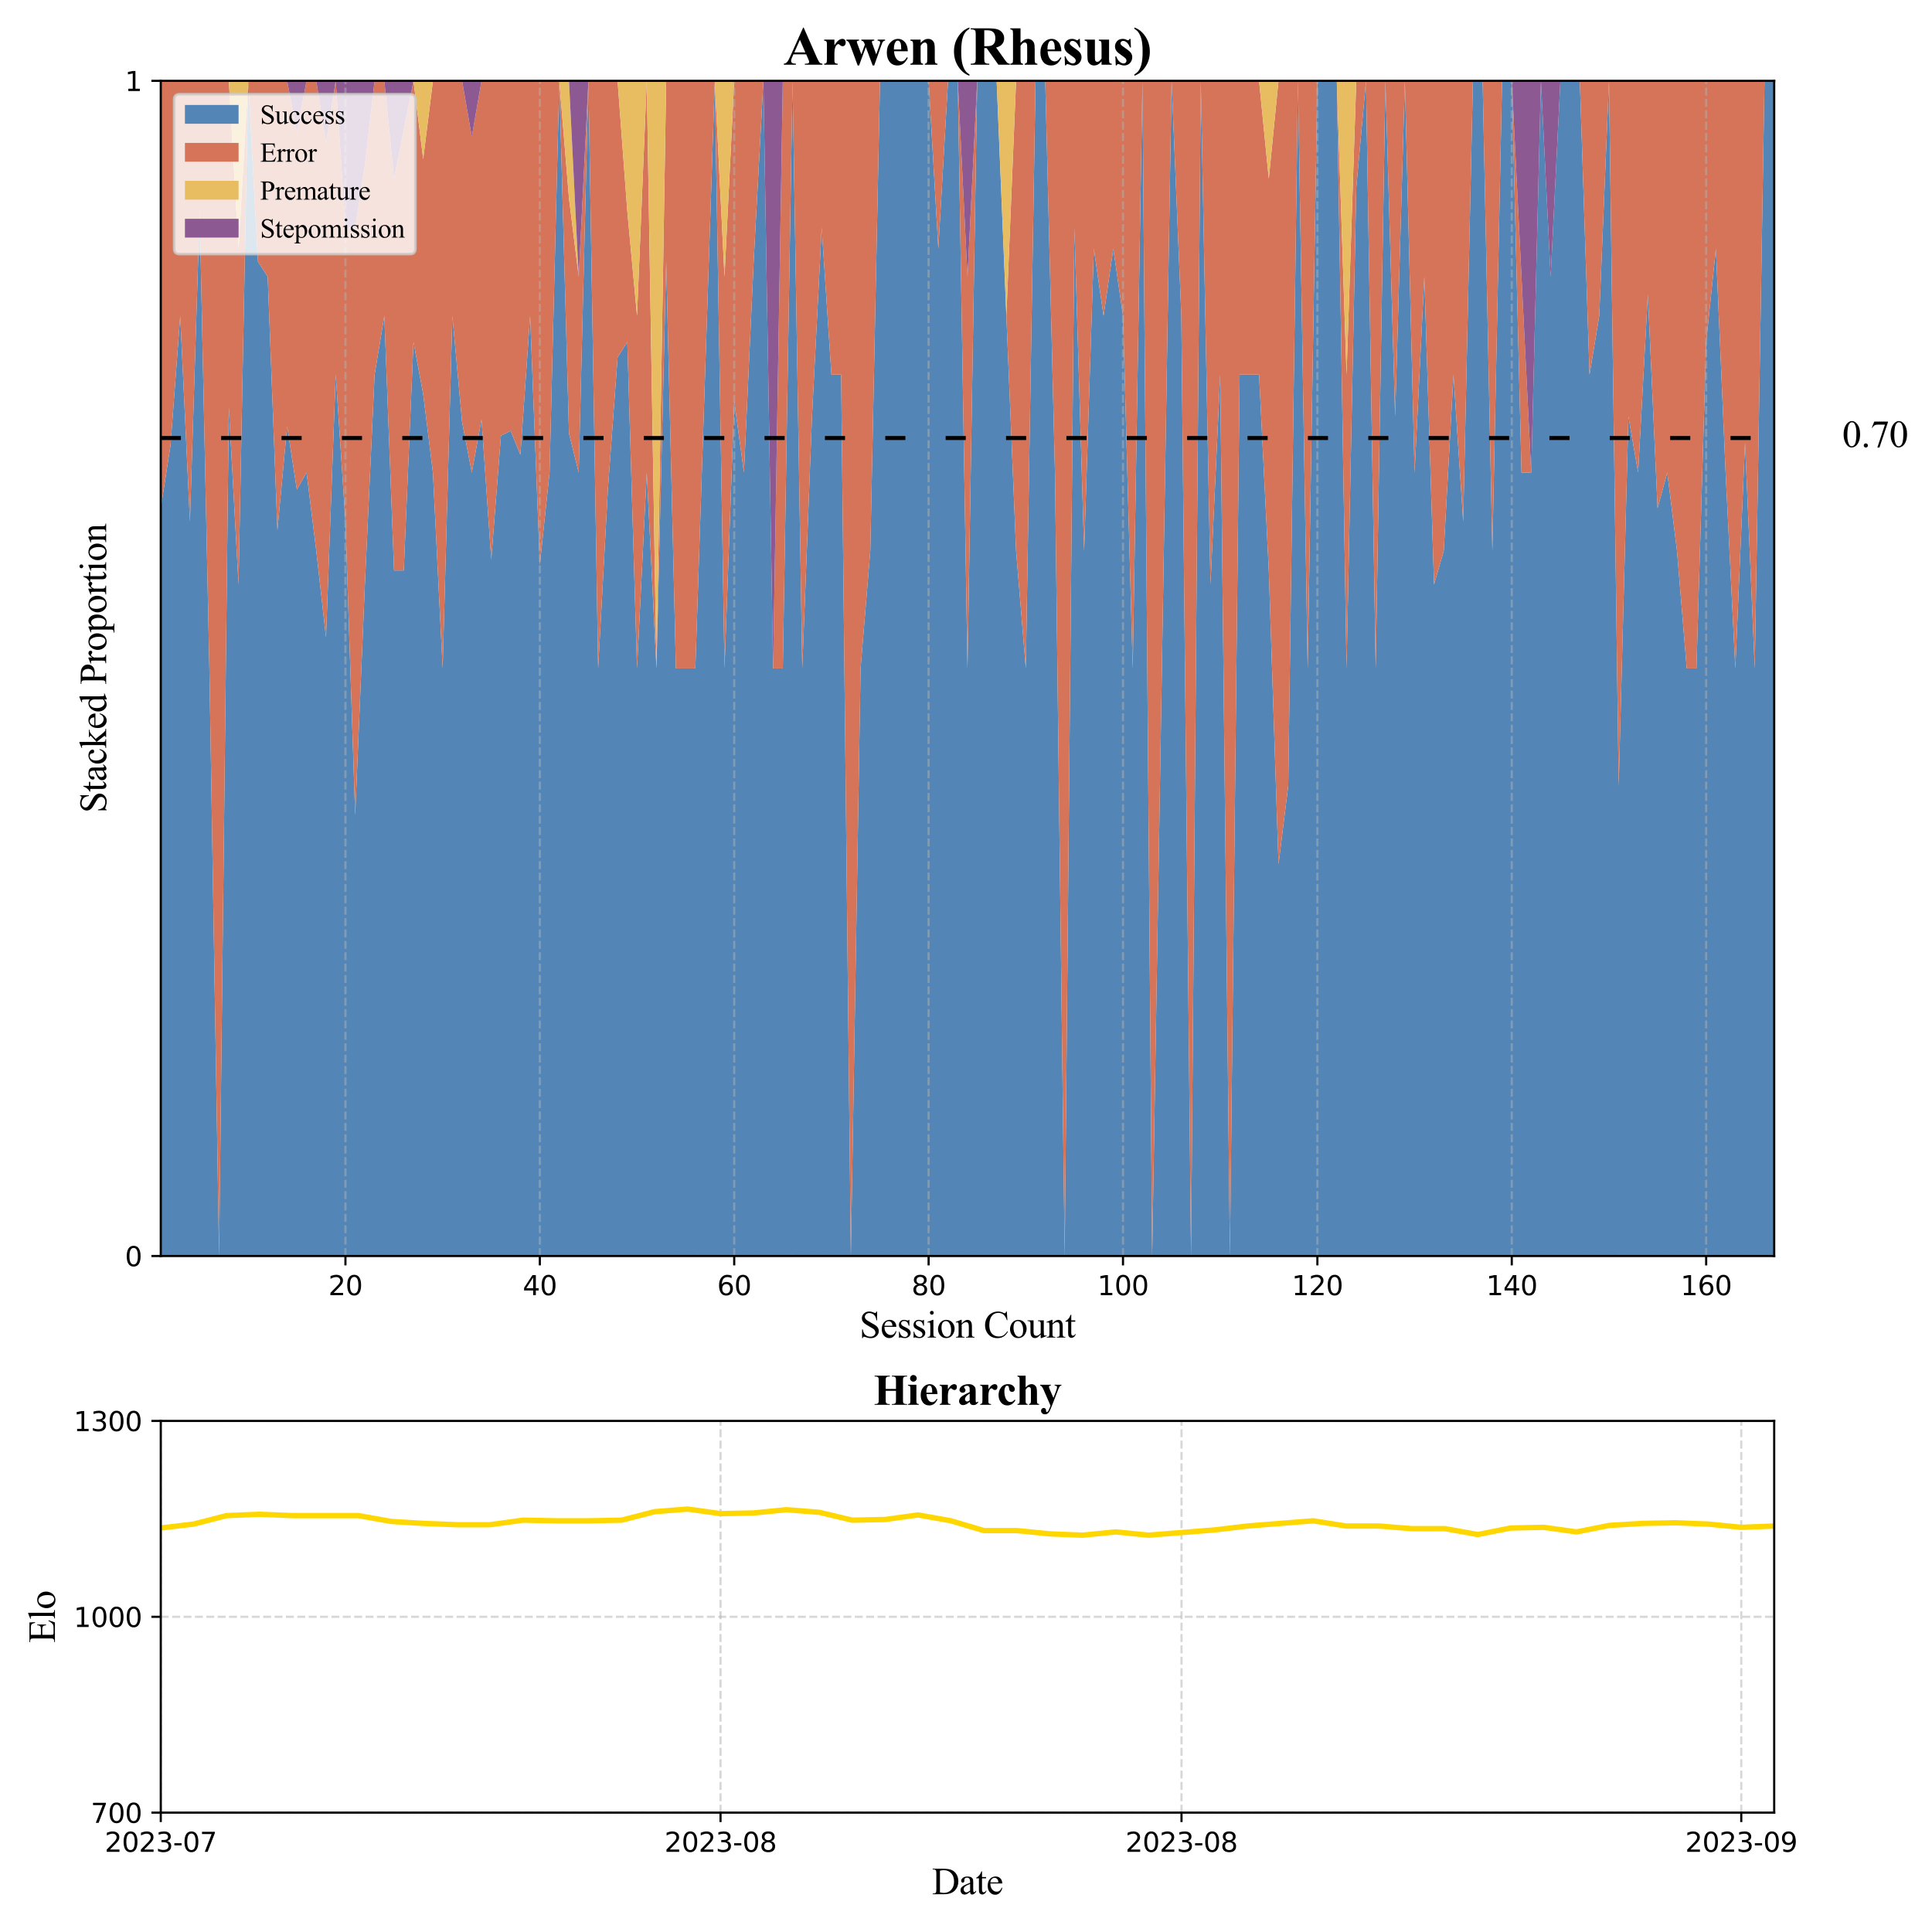 <?xml version="1.0" encoding="utf-8" standalone="no"?>
<!DOCTYPE svg PUBLIC "-//W3C//DTD SVG 1.1//EN"
  "http://www.w3.org/Graphics/SVG/1.1/DTD/svg11.dtd">
<svg xmlns:xlink="http://www.w3.org/1999/xlink" width="720pt" height="720pt" viewBox="0 0 720 720" xmlns="http://www.w3.org/2000/svg" version="1.1">
 <defs>
  <style type="text/css">*{stroke-linejoin: round; stroke-linecap: butt}</style>
 </defs>
 <g id="figure_1">
  <g id="patch_1">
   <path d="M 0 720 
L 720 720 
L 720 0 
L 0 0 
z
" style="fill: #ffffff"/>
  </g>
  <g id="axes_1">
   <g id="patch_2">
    <path d="M 59.915 468.075 
L 661.19 468.075 
L 661.19 30.12 
L 59.915 30.12 
z
" style="fill: #ffffff"/>
   </g>
   <g id="FillBetweenPolyCollection_1">
    <path d="M 59.915 189.376 
L 59.915 468.075 
L 63.537 468.075 
L 67.159 468.075 
L 70.781 468.075 
L 74.404 468.075 
L 78.026 468.075 
L 81.648 468.075 
L 85.27 468.075 
L 88.892 468.075 
L 92.514 468.075 
L 96.136 468.075 
L 99.759 468.075 
L 103.381 468.075 
L 107.003 468.075 
L 110.625 468.075 
L 114.247 468.075 
L 117.869 468.075 
L 121.491 468.075 
L 125.113 468.075 
L 128.736 468.075 
L 132.358 468.075 
L 135.98 468.075 
L 139.602 468.075 
L 143.224 468.075 
L 146.846 468.075 
L 150.468 468.075 
L 154.091 468.075 
L 157.713 468.075 
L 161.335 468.075 
L 164.957 468.075 
L 168.579 468.075 
L 172.201 468.075 
L 175.823 468.075 
L 179.446 468.075 
L 183.068 468.075 
L 186.69 468.075 
L 190.312 468.075 
L 193.934 468.075 
L 197.556 468.075 
L 201.178 468.075 
L 204.801 468.075 
L 208.423 468.075 
L 212.045 468.075 
L 215.667 468.075 
L 219.289 468.075 
L 222.911 468.075 
L 226.533 468.075 
L 230.155 468.075 
L 233.778 468.075 
L 237.4 468.075 
L 241.022 468.075 
L 244.644 468.075 
L 248.266 468.075 
L 251.888 468.075 
L 255.51 468.075 
L 259.133 468.075 
L 262.755 468.075 
L 266.377 468.075 
L 269.999 468.075 
L 273.621 468.075 
L 277.243 468.075 
L 280.865 468.075 
L 284.488 468.075 
L 288.11 468.075 
L 291.732 468.075 
L 295.354 468.075 
L 298.976 468.075 
L 302.598 468.075 
L 306.22 468.075 
L 309.843 468.075 
L 313.465 468.075 
L 317.087 468.075 
L 320.709 468.075 
L 324.331 468.075 
L 327.953 468.075 
L 331.575 468.075 
L 335.197 468.075 
L 338.82 468.075 
L 342.442 468.075 
L 346.064 468.075 
L 349.686 468.075 
L 353.308 468.075 
L 356.93 468.075 
L 360.552 468.075 
L 364.175 468.075 
L 367.797 468.075 
L 371.419 468.075 
L 375.041 468.075 
L 378.663 468.075 
L 382.285 468.075 
L 385.907 468.075 
L 389.53 468.075 
L 393.152 468.075 
L 396.774 468.075 
L 400.396 468.075 
L 404.018 468.075 
L 407.64 468.075 
L 411.262 468.075 
L 414.885 468.075 
L 418.507 468.075 
L 422.129 468.075 
L 425.751 468.075 
L 429.373 468.075 
L 432.995 468.075 
L 436.617 468.075 
L 440.239 468.075 
L 443.862 468.075 
L 447.484 468.075 
L 451.106 468.075 
L 454.728 468.075 
L 458.35 468.075 
L 461.972 468.075 
L 465.594 468.075 
L 469.217 468.075 
L 472.839 468.075 
L 476.461 468.075 
L 480.083 468.075 
L 483.705 468.075 
L 487.327 468.075 
L 490.949 468.075 
L 494.572 468.075 
L 498.194 468.075 
L 501.816 468.075 
L 505.438 468.075 
L 509.06 468.075 
L 512.682 468.075 
L 516.304 468.075 
L 519.927 468.075 
L 523.549 468.075 
L 527.171 468.075 
L 530.793 468.075 
L 534.415 468.075 
L 538.037 468.075 
L 541.659 468.075 
L 545.281 468.075 
L 548.904 468.075 
L 552.526 468.075 
L 556.148 468.075 
L 559.77 468.075 
L 563.392 468.075 
L 567.014 468.075 
L 570.636 468.075 
L 574.259 468.075 
L 577.881 468.075 
L 581.503 468.075 
L 585.125 468.075 
L 588.747 468.075 
L 592.369 468.075 
L 595.991 468.075 
L 599.614 468.075 
L 603.236 468.075 
L 606.858 468.075 
L 610.48 468.075 
L 614.102 468.075 
L 617.724 468.075 
L 621.346 468.075 
L 624.969 468.075 
L 628.591 468.075 
L 632.213 468.075 
L 635.835 468.075 
L 639.457 468.075 
L 643.079 468.075 
L 646.701 468.075 
L 650.323 468.075 
L 653.946 468.075 
L 657.568 468.075 
L 661.19 468.075 
L 661.19 30.12 
L 661.19 30.12 
L 657.568 30.12 
L 653.946 249.097 
L 650.323 164.875 
L 646.701 249.097 
L 643.079 176.105 
L 639.457 92.685 
L 635.835 127.443 
L 632.213 249.097 
L 628.591 249.097 
L 624.969 205.302 
L 621.346 176.105 
L 617.724 189.376 
L 614.102 109.748 
L 610.48 176.105 
L 606.858 155.25 
L 603.236 292.893 
L 599.614 30.12 
L 595.991 117.711 
L 592.369 139.609 
L 588.747 30.12 
L 585.125 30.12 
L 581.503 30.12 
L 577.881 103.112 
L 574.259 30.12 
L 570.636 176.105 
L 567.014 176.105 
L 563.392 30.12 
L 559.77 30.12 
L 556.148 205.302 
L 552.526 30.12 
L 548.904 30.12 
L 545.281 194.353 
L 541.659 139.609 
L 538.037 205.302 
L 534.415 217.815 
L 530.793 103.112 
L 527.171 176.105 
L 523.549 30.12 
L 519.927 155.25 
L 516.304 30.12 
L 512.682 249.097 
L 509.06 30.12 
L 505.438 69.934 
L 501.816 249.097 
L 498.194 30.12 
L 494.572 30.12 
L 490.949 30.12 
L 487.327 249.097 
L 483.705 30.12 
L 480.083 292.893 
L 476.461 322.09 
L 472.839 212.601 
L 469.217 139.609 
L 465.594 139.609 
L 461.972 139.609 
L 458.35 468.075 
L 454.728 139.609 
L 451.106 217.815 
L 447.484 30.12 
L 443.862 468.075 
L 440.239 117.711 
L 436.617 30.12 
L 432.995 249.097 
L 429.373 468.075 
L 425.751 30.12 
L 422.129 249.097 
L 418.507 117.711 
L 414.885 92.685 
L 411.262 117.711 
L 407.64 92.685 
L 404.018 205.302 
L 400.396 84.864 
L 396.774 468.075 
L 393.152 176.105 
L 389.53 30.12 
L 385.907 30.12 
L 382.285 249.097 
L 378.663 205.302 
L 375.041 117.711 
L 371.419 30.12 
L 367.797 30.12 
L 364.175 30.12 
L 360.552 249.097 
L 356.93 30.12 
L 353.308 30.12 
L 349.686 92.685 
L 346.064 30.12 
L 342.442 30.12 
L 338.82 30.12 
L 335.197 30.12 
L 331.575 30.12 
L 327.953 30.12 
L 324.331 205.302 
L 320.709 249.097 
L 317.087 468.075 
L 313.465 139.609 
L 309.843 139.609 
L 306.22 84.864 
L 302.598 155.25 
L 298.976 249.097 
L 295.354 30.12 
L 291.732 249.097 
L 288.11 249.097 
L 284.488 30.12 
L 280.865 97.498 
L 277.243 176.105 
L 273.621 149.562 
L 269.999 249.097 
L 266.377 30.12 
L 262.755 139.609 
L 259.133 249.097 
L 255.51 249.097 
L 251.888 249.097 
L 248.266 97.498 
L 244.644 249.097 
L 241.022 176.105 
L 237.4 249.097 
L 233.778 127.443 
L 230.155 133.168 
L 226.533 182.452 
L 222.911 249.097 
L 219.289 30.12 
L 215.667 176.105 
L 212.045 161.506 
L 208.423 30.12 
L 204.801 176.105 
L 201.178 210.454 
L 197.556 117.711 
L 193.934 169.469 
L 190.312 160.575 
L 186.69 162.333 
L 183.068 208.546 
L 179.446 156.31 
L 175.823 176.105 
L 172.201 157.268 
L 168.579 117.711 
L 164.957 249.097 
L 161.335 176.105 
L 157.713 146.908 
L 154.091 127.443 
L 150.468 212.601 
L 146.846 212.601 
L 143.224 117.711 
L 139.602 139.609 
L 135.98 217.815 
L 132.358 303.842 
L 128.736 194.353 
L 125.113 139.609 
L 121.491 237.572 
L 117.869 205.302 
L 114.247 176.105 
L 110.625 182.452 
L 107.003 158.93 
L 103.381 197.573 
L 99.759 103.112 
L 96.136 97.498 
L 92.514 30.12 
L 88.892 217.815 
L 85.27 151.774 
L 81.648 468.075 
L 78.026 249.097 
L 74.404 78.782 
L 70.781 194.353 
L 67.159 117.711 
L 63.537 166.037 
L 59.915 189.376 
z
" clip-path="url(#p10ebbe77ef)" style="fill: #5386b6"/>
   </g>
   <g id="FillBetweenPolyCollection_2">
    <path d="M 59.915 30.12 
L 59.915 189.376 
L 63.537 166.037 
L 67.159 117.711 
L 70.781 194.353 
L 74.404 78.782 
L 78.026 249.097 
L 81.648 468.075 
L 85.27 151.774 
L 88.892 217.815 
L 92.514 30.12 
L 96.136 97.498 
L 99.759 103.112 
L 103.381 197.573 
L 107.003 158.93 
L 110.625 182.452 
L 114.247 176.105 
L 117.869 205.302 
L 121.491 237.572 
L 125.113 139.609 
L 128.736 194.353 
L 132.358 303.842 
L 135.98 217.815 
L 139.602 139.609 
L 143.224 117.711 
L 146.846 212.601 
L 150.468 212.601 
L 154.091 127.443 
L 157.713 146.908 
L 161.335 176.105 
L 164.957 249.097 
L 168.579 117.711 
L 172.201 157.268 
L 175.823 176.105 
L 179.446 156.31 
L 183.068 208.546 
L 186.69 162.333 
L 190.312 160.575 
L 193.934 169.469 
L 197.556 117.711 
L 201.178 210.454 
L 204.801 176.105 
L 208.423 30.12 
L 212.045 161.506 
L 215.667 176.105 
L 219.289 30.12 
L 222.911 249.097 
L 226.533 182.452 
L 230.155 133.168 
L 233.778 127.443 
L 237.4 249.097 
L 241.022 176.105 
L 244.644 249.097 
L 248.266 97.498 
L 251.888 249.097 
L 255.51 249.097 
L 259.133 249.097 
L 262.755 139.609 
L 266.377 30.12 
L 269.999 249.097 
L 273.621 149.562 
L 277.243 176.105 
L 280.865 97.498 
L 284.488 30.12 
L 288.11 249.097 
L 291.732 249.097 
L 295.354 30.12 
L 298.976 249.097 
L 302.598 155.25 
L 306.22 84.864 
L 309.843 139.609 
L 313.465 139.609 
L 317.087 468.075 
L 320.709 249.097 
L 324.331 205.302 
L 327.953 30.12 
L 331.575 30.12 
L 335.197 30.12 
L 338.82 30.12 
L 342.442 30.12 
L 346.064 30.12 
L 349.686 92.685 
L 353.308 30.12 
L 356.93 30.12 
L 360.552 249.097 
L 364.175 30.12 
L 367.797 30.12 
L 371.419 30.12 
L 375.041 117.711 
L 378.663 205.302 
L 382.285 249.097 
L 385.907 30.12 
L 389.53 30.12 
L 393.152 176.105 
L 396.774 468.075 
L 400.396 84.864 
L 404.018 205.302 
L 407.64 92.685 
L 411.262 117.711 
L 414.885 92.685 
L 418.507 117.711 
L 422.129 249.097 
L 425.751 30.12 
L 429.373 468.075 
L 432.995 249.097 
L 436.617 30.12 
L 440.239 117.711 
L 443.862 468.075 
L 447.484 30.12 
L 451.106 217.815 
L 454.728 139.609 
L 458.35 468.075 
L 461.972 139.609 
L 465.594 139.609 
L 469.217 139.609 
L 472.839 212.601 
L 476.461 322.09 
L 480.083 292.893 
L 483.705 30.12 
L 487.327 249.097 
L 490.949 30.12 
L 494.572 30.12 
L 498.194 30.12 
L 501.816 249.097 
L 505.438 69.934 
L 509.06 30.12 
L 512.682 249.097 
L 516.304 30.12 
L 519.927 155.25 
L 523.549 30.12 
L 527.171 176.105 
L 530.793 103.112 
L 534.415 217.815 
L 538.037 205.302 
L 541.659 139.609 
L 545.281 194.353 
L 548.904 30.12 
L 552.526 30.12 
L 556.148 205.302 
L 559.77 30.12 
L 563.392 30.12 
L 567.014 176.105 
L 570.636 176.105 
L 574.259 30.12 
L 577.881 103.112 
L 581.503 30.12 
L 585.125 30.12 
L 588.747 30.12 
L 592.369 139.609 
L 595.991 117.711 
L 599.614 30.12 
L 603.236 292.893 
L 606.858 155.25 
L 610.48 176.105 
L 614.102 109.748 
L 617.724 189.376 
L 621.346 176.105 
L 624.969 205.302 
L 628.591 249.097 
L 632.213 249.097 
L 635.835 127.443 
L 639.457 92.685 
L 643.079 176.105 
L 646.701 249.097 
L 650.323 164.875 
L 653.946 249.097 
L 657.568 30.12 
L 661.19 30.12 
L 661.19 30.12 
L 661.19 30.12 
L 657.568 30.12 
L 653.946 30.12 
L 650.323 30.12 
L 646.701 30.12 
L 643.079 30.12 
L 639.457 30.12 
L 635.835 30.12 
L 632.213 30.12 
L 628.591 30.12 
L 624.969 30.12 
L 621.346 30.12 
L 617.724 30.12 
L 614.102 30.12 
L 610.48 30.12 
L 606.858 30.12 
L 603.236 30.12 
L 599.614 30.12 
L 595.991 30.12 
L 592.369 30.12 
L 588.747 30.12 
L 585.125 30.12 
L 581.503 30.12 
L 577.881 103.112 
L 574.259 30.12 
L 570.636 176.105 
L 567.014 103.112 
L 563.392 30.12 
L 559.77 30.12 
L 556.148 30.12 
L 552.526 30.12 
L 548.904 30.12 
L 545.281 30.12 
L 541.659 30.12 
L 538.037 30.12 
L 534.415 30.12 
L 530.793 30.12 
L 527.171 30.12 
L 523.549 30.12 
L 519.927 30.12 
L 516.304 30.12 
L 512.682 30.12 
L 509.06 30.12 
L 505.438 30.12 
L 501.816 139.609 
L 498.194 30.12 
L 494.572 30.12 
L 490.949 30.12 
L 487.327 30.12 
L 483.705 30.12 
L 480.083 30.12 
L 476.461 30.12 
L 472.839 66.616 
L 469.217 30.12 
L 465.594 30.12 
L 461.972 30.12 
L 458.35 30.12 
L 454.728 30.12 
L 451.106 30.12 
L 447.484 30.12 
L 443.862 30.12 
L 440.239 30.12 
L 436.617 30.12 
L 432.995 30.12 
L 429.373 30.12 
L 425.751 30.12 
L 422.129 30.12 
L 418.507 30.12 
L 414.885 30.12 
L 411.262 30.12 
L 407.64 30.12 
L 404.018 30.12 
L 400.396 30.12 
L 396.774 30.12 
L 393.152 30.12 
L 389.53 30.12 
L 385.907 30.12 
L 382.285 30.12 
L 378.663 30.12 
L 375.041 117.711 
L 371.419 30.12 
L 367.797 30.12 
L 364.175 30.12 
L 360.552 103.112 
L 356.93 30.12 
L 353.308 30.12 
L 349.686 30.12 
L 346.064 30.12 
L 342.442 30.12 
L 338.82 30.12 
L 335.197 30.12 
L 331.575 30.12 
L 327.953 30.12 
L 324.331 30.12 
L 320.709 30.12 
L 317.087 30.12 
L 313.465 30.12 
L 309.843 30.12 
L 306.22 30.12 
L 302.598 30.12 
L 298.976 30.12 
L 295.354 30.12 
L 291.732 30.12 
L 288.11 249.097 
L 284.488 30.12 
L 280.865 30.12 
L 277.243 30.12 
L 273.621 30.12 
L 269.999 103.112 
L 266.377 30.12 
L 262.755 30.12 
L 259.133 30.12 
L 255.51 30.12 
L 251.888 30.12 
L 248.266 30.12 
L 244.644 249.097 
L 241.022 30.12 
L 237.4 117.711 
L 233.778 78.782 
L 230.155 30.12 
L 226.533 30.12 
L 222.911 30.12 
L 219.289 30.12 
L 215.667 103.112 
L 212.045 73.915 
L 208.423 30.12 
L 204.801 30.12 
L 201.178 30.12 
L 197.556 30.12 
L 193.934 30.12 
L 190.312 30.12 
L 186.69 30.12 
L 183.068 30.12 
L 179.446 30.12 
L 175.823 50.975 
L 172.201 30.12 
L 168.579 30.12 
L 164.957 30.12 
L 161.335 30.12 
L 157.713 59.317 
L 154.091 30.12 
L 150.468 48.368 
L 146.846 66.616 
L 143.224 30.12 
L 139.602 30.12 
L 135.98 61.403 
L 132.358 84.864 
L 128.736 84.864 
L 125.113 30.12 
L 121.491 53.17 
L 117.869 30.12 
L 114.247 30.12 
L 110.625 49.162 
L 107.003 30.12 
L 103.381 30.12 
L 99.759 30.12 
L 96.136 30.12 
L 92.514 30.12 
L 88.892 92.685 
L 85.27 30.12 
L 81.648 30.12 
L 78.026 30.12 
L 74.404 30.12 
L 70.781 30.12 
L 67.159 30.12 
L 63.537 30.12 
L 59.915 30.12 
z
" clip-path="url(#p10ebbe77ef)" style="fill: #d57459"/>
   </g>
   <g id="FillBetweenPolyCollection_3">
    <path d="M 59.915 30.12 
L 59.915 30.12 
L 63.537 30.12 
L 67.159 30.12 
L 70.781 30.12 
L 74.404 30.12 
L 78.026 30.12 
L 81.648 30.12 
L 85.27 30.12 
L 88.892 92.685 
L 92.514 30.12 
L 96.136 30.12 
L 99.759 30.12 
L 103.381 30.12 
L 107.003 30.12 
L 110.625 49.162 
L 114.247 30.12 
L 117.869 30.12 
L 121.491 53.17 
L 125.113 30.12 
L 128.736 84.864 
L 132.358 84.864 
L 135.98 61.403 
L 139.602 30.12 
L 143.224 30.12 
L 146.846 66.616 
L 150.468 48.368 
L 154.091 30.12 
L 157.713 59.317 
L 161.335 30.12 
L 164.957 30.12 
L 168.579 30.12 
L 172.201 30.12 
L 175.823 50.975 
L 179.446 30.12 
L 183.068 30.12 
L 186.69 30.12 
L 190.312 30.12 
L 193.934 30.12 
L 197.556 30.12 
L 201.178 30.12 
L 204.801 30.12 
L 208.423 30.12 
L 212.045 73.915 
L 215.667 103.112 
L 219.289 30.12 
L 222.911 30.12 
L 226.533 30.12 
L 230.155 30.12 
L 233.778 78.782 
L 237.4 117.711 
L 241.022 30.12 
L 244.644 249.097 
L 248.266 30.12 
L 251.888 30.12 
L 255.51 30.12 
L 259.133 30.12 
L 262.755 30.12 
L 266.377 30.12 
L 269.999 103.112 
L 273.621 30.12 
L 277.243 30.12 
L 280.865 30.12 
L 284.488 30.12 
L 288.11 249.097 
L 291.732 30.12 
L 295.354 30.12 
L 298.976 30.12 
L 302.598 30.12 
L 306.22 30.12 
L 309.843 30.12 
L 313.465 30.12 
L 317.087 30.12 
L 320.709 30.12 
L 324.331 30.12 
L 327.953 30.12 
L 331.575 30.12 
L 335.197 30.12 
L 338.82 30.12 
L 342.442 30.12 
L 346.064 30.12 
L 349.686 30.12 
L 353.308 30.12 
L 356.93 30.12 
L 360.552 103.112 
L 364.175 30.12 
L 367.797 30.12 
L 371.419 30.12 
L 375.041 117.711 
L 378.663 30.12 
L 382.285 30.12 
L 385.907 30.12 
L 389.53 30.12 
L 393.152 30.12 
L 396.774 30.12 
L 400.396 30.12 
L 404.018 30.12 
L 407.64 30.12 
L 411.262 30.12 
L 414.885 30.12 
L 418.507 30.12 
L 422.129 30.12 
L 425.751 30.12 
L 429.373 30.12 
L 432.995 30.12 
L 436.617 30.12 
L 440.239 30.12 
L 443.862 30.12 
L 447.484 30.12 
L 451.106 30.12 
L 454.728 30.12 
L 458.35 30.12 
L 461.972 30.12 
L 465.594 30.12 
L 469.217 30.12 
L 472.839 66.616 
L 476.461 30.12 
L 480.083 30.12 
L 483.705 30.12 
L 487.327 30.12 
L 490.949 30.12 
L 494.572 30.12 
L 498.194 30.12 
L 501.816 139.609 
L 505.438 30.12 
L 509.06 30.12 
L 512.682 30.12 
L 516.304 30.12 
L 519.927 30.12 
L 523.549 30.12 
L 527.171 30.12 
L 530.793 30.12 
L 534.415 30.12 
L 538.037 30.12 
L 541.659 30.12 
L 545.281 30.12 
L 548.904 30.12 
L 552.526 30.12 
L 556.148 30.12 
L 559.77 30.12 
L 563.392 30.12 
L 567.014 103.112 
L 570.636 176.105 
L 574.259 30.12 
L 577.881 103.112 
L 581.503 30.12 
L 585.125 30.12 
L 588.747 30.12 
L 592.369 30.12 
L 595.991 30.12 
L 599.614 30.12 
L 603.236 30.12 
L 606.858 30.12 
L 610.48 30.12 
L 614.102 30.12 
L 617.724 30.12 
L 621.346 30.12 
L 624.969 30.12 
L 628.591 30.12 
L 632.213 30.12 
L 635.835 30.12 
L 639.457 30.12 
L 643.079 30.12 
L 646.701 30.12 
L 650.323 30.12 
L 653.946 30.12 
L 657.568 30.12 
L 661.19 30.12 
L 661.19 30.12 
L 661.19 30.12 
L 657.568 30.12 
L 653.946 30.12 
L 650.323 30.12 
L 646.701 30.12 
L 643.079 30.12 
L 639.457 30.12 
L 635.835 30.12 
L 632.213 30.12 
L 628.591 30.12 
L 624.969 30.12 
L 621.346 30.12 
L 617.724 30.12 
L 614.102 30.12 
L 610.48 30.12 
L 606.858 30.12 
L 603.236 30.12 
L 599.614 30.12 
L 595.991 30.12 
L 592.369 30.12 
L 588.747 30.12 
L 585.125 30.12 
L 581.503 30.12 
L 577.881 103.112 
L 574.259 30.12 
L 570.636 176.105 
L 567.014 103.112 
L 563.392 30.12 
L 559.77 30.12 
L 556.148 30.12 
L 552.526 30.12 
L 548.904 30.12 
L 545.281 30.12 
L 541.659 30.12 
L 538.037 30.12 
L 534.415 30.12 
L 530.793 30.12 
L 527.171 30.12 
L 523.549 30.12 
L 519.927 30.12 
L 516.304 30.12 
L 512.682 30.12 
L 509.06 30.12 
L 505.438 30.12 
L 501.816 30.12 
L 498.194 30.12 
L 494.572 30.12 
L 490.949 30.12 
L 487.327 30.12 
L 483.705 30.12 
L 480.083 30.12 
L 476.461 30.12 
L 472.839 30.12 
L 469.217 30.12 
L 465.594 30.12 
L 461.972 30.12 
L 458.35 30.12 
L 454.728 30.12 
L 451.106 30.12 
L 447.484 30.12 
L 443.862 30.12 
L 440.239 30.12 
L 436.617 30.12 
L 432.995 30.12 
L 429.373 30.12 
L 425.751 30.12 
L 422.129 30.12 
L 418.507 30.12 
L 414.885 30.12 
L 411.262 30.12 
L 407.64 30.12 
L 404.018 30.12 
L 400.396 30.12 
L 396.774 30.12 
L 393.152 30.12 
L 389.53 30.12 
L 385.907 30.12 
L 382.285 30.12 
L 378.663 30.12 
L 375.041 30.12 
L 371.419 30.12 
L 367.797 30.12 
L 364.175 30.12 
L 360.552 103.112 
L 356.93 30.12 
L 353.308 30.12 
L 349.686 30.12 
L 346.064 30.12 
L 342.442 30.12 
L 338.82 30.12 
L 335.197 30.12 
L 331.575 30.12 
L 327.953 30.12 
L 324.331 30.12 
L 320.709 30.12 
L 317.087 30.12 
L 313.465 30.12 
L 309.843 30.12 
L 306.22 30.12 
L 302.598 30.12 
L 298.976 30.12 
L 295.354 30.12 
L 291.732 30.12 
L 288.11 249.097 
L 284.488 30.12 
L 280.865 30.12 
L 277.243 30.12 
L 273.621 30.12 
L 269.999 30.12 
L 266.377 30.12 
L 262.755 30.12 
L 259.133 30.12 
L 255.51 30.12 
L 251.888 30.12 
L 248.266 30.12 
L 244.644 30.12 
L 241.022 30.12 
L 237.4 30.12 
L 233.778 30.12 
L 230.155 30.12 
L 226.533 30.12 
L 222.911 30.12 
L 219.289 30.12 
L 215.667 103.112 
L 212.045 30.12 
L 208.423 30.12 
L 204.801 30.12 
L 201.178 30.12 
L 197.556 30.12 
L 193.934 30.12 
L 190.312 30.12 
L 186.69 30.12 
L 183.068 30.12 
L 179.446 30.12 
L 175.823 50.975 
L 172.201 30.12 
L 168.579 30.12 
L 164.957 30.12 
L 161.335 30.12 
L 157.713 30.12 
L 154.091 30.12 
L 150.468 48.368 
L 146.846 66.616 
L 143.224 30.12 
L 139.602 30.12 
L 135.98 61.403 
L 132.358 84.864 
L 128.736 84.864 
L 125.113 30.12 
L 121.491 53.17 
L 117.869 30.12 
L 114.247 30.12 
L 110.625 49.162 
L 107.003 30.12 
L 103.381 30.12 
L 99.759 30.12 
L 96.136 30.12 
L 92.514 30.12 
L 88.892 30.12 
L 85.27 30.12 
L 81.648 30.12 
L 78.026 30.12 
L 74.404 30.12 
L 70.781 30.12 
L 67.159 30.12 
L 63.537 30.12 
L 59.915 30.12 
z
" clip-path="url(#p10ebbe77ef)" style="fill: #e8bc60"/>
   </g>
   <g id="FillBetweenPolyCollection_4">
    <path d="M 59.915 30.12 
L 59.915 30.12 
L 63.537 30.12 
L 67.159 30.12 
L 70.781 30.12 
L 74.404 30.12 
L 78.026 30.12 
L 81.648 30.12 
L 85.27 30.12 
L 88.892 30.12 
L 92.514 30.12 
L 96.136 30.12 
L 99.759 30.12 
L 103.381 30.12 
L 107.003 30.12 
L 110.625 49.162 
L 114.247 30.12 
L 117.869 30.12 
L 121.491 53.17 
L 125.113 30.12 
L 128.736 84.864 
L 132.358 84.864 
L 135.98 61.403 
L 139.602 30.12 
L 143.224 30.12 
L 146.846 66.616 
L 150.468 48.368 
L 154.091 30.12 
L 157.713 30.12 
L 161.335 30.12 
L 164.957 30.12 
L 168.579 30.12 
L 172.201 30.12 
L 175.823 50.975 
L 179.446 30.12 
L 183.068 30.12 
L 186.69 30.12 
L 190.312 30.12 
L 193.934 30.12 
L 197.556 30.12 
L 201.178 30.12 
L 204.801 30.12 
L 208.423 30.12 
L 212.045 30.12 
L 215.667 103.112 
L 219.289 30.12 
L 222.911 30.12 
L 226.533 30.12 
L 230.155 30.12 
L 233.778 30.12 
L 237.4 30.12 
L 241.022 30.12 
L 244.644 30.12 
L 248.266 30.12 
L 251.888 30.12 
L 255.51 30.12 
L 259.133 30.12 
L 262.755 30.12 
L 266.377 30.12 
L 269.999 30.12 
L 273.621 30.12 
L 277.243 30.12 
L 280.865 30.12 
L 284.488 30.12 
L 288.11 249.097 
L 291.732 30.12 
L 295.354 30.12 
L 298.976 30.12 
L 302.598 30.12 
L 306.22 30.12 
L 309.843 30.12 
L 313.465 30.12 
L 317.087 30.12 
L 320.709 30.12 
L 324.331 30.12 
L 327.953 30.12 
L 331.575 30.12 
L 335.197 30.12 
L 338.82 30.12 
L 342.442 30.12 
L 346.064 30.12 
L 349.686 30.12 
L 353.308 30.12 
L 356.93 30.12 
L 360.552 103.112 
L 364.175 30.12 
L 367.797 30.12 
L 371.419 30.12 
L 375.041 30.12 
L 378.663 30.12 
L 382.285 30.12 
L 385.907 30.12 
L 389.53 30.12 
L 393.152 30.12 
L 396.774 30.12 
L 400.396 30.12 
L 404.018 30.12 
L 407.64 30.12 
L 411.262 30.12 
L 414.885 30.12 
L 418.507 30.12 
L 422.129 30.12 
L 425.751 30.12 
L 429.373 30.12 
L 432.995 30.12 
L 436.617 30.12 
L 440.239 30.12 
L 443.862 30.12 
L 447.484 30.12 
L 451.106 30.12 
L 454.728 30.12 
L 458.35 30.12 
L 461.972 30.12 
L 465.594 30.12 
L 469.217 30.12 
L 472.839 30.12 
L 476.461 30.12 
L 480.083 30.12 
L 483.705 30.12 
L 487.327 30.12 
L 490.949 30.12 
L 494.572 30.12 
L 498.194 30.12 
L 501.816 30.12 
L 505.438 30.12 
L 509.06 30.12 
L 512.682 30.12 
L 516.304 30.12 
L 519.927 30.12 
L 523.549 30.12 
L 527.171 30.12 
L 530.793 30.12 
L 534.415 30.12 
L 538.037 30.12 
L 541.659 30.12 
L 545.281 30.12 
L 548.904 30.12 
L 552.526 30.12 
L 556.148 30.12 
L 559.77 30.12 
L 563.392 30.12 
L 567.014 103.112 
L 570.636 176.105 
L 574.259 30.12 
L 577.881 103.112 
L 581.503 30.12 
L 585.125 30.12 
L 588.747 30.12 
L 592.369 30.12 
L 595.991 30.12 
L 599.614 30.12 
L 603.236 30.12 
L 606.858 30.12 
L 610.48 30.12 
L 614.102 30.12 
L 617.724 30.12 
L 621.346 30.12 
L 624.969 30.12 
L 628.591 30.12 
L 632.213 30.12 
L 635.835 30.12 
L 639.457 30.12 
L 643.079 30.12 
L 646.701 30.12 
L 650.323 30.12 
L 653.946 30.12 
L 657.568 30.12 
L 661.19 30.12 
L 661.19 30.12 
L 661.19 30.12 
L 657.568 30.12 
L 653.946 30.12 
L 650.323 30.12 
L 646.701 30.12 
L 643.079 30.12 
L 639.457 30.12 
L 635.835 30.12 
L 632.213 30.12 
L 628.591 30.12 
L 624.969 30.12 
L 621.346 30.12 
L 617.724 30.12 
L 614.102 30.12 
L 610.48 30.12 
L 606.858 30.12 
L 603.236 30.12 
L 599.614 30.12 
L 595.991 30.12 
L 592.369 30.12 
L 588.747 30.12 
L 585.125 30.12 
L 581.503 30.12 
L 577.881 30.12 
L 574.259 30.12 
L 570.636 30.12 
L 567.014 30.12 
L 563.392 30.12 
L 559.77 30.12 
L 556.148 30.12 
L 552.526 30.12 
L 548.904 30.12 
L 545.281 30.12 
L 541.659 30.12 
L 538.037 30.12 
L 534.415 30.12 
L 530.793 30.12 
L 527.171 30.12 
L 523.549 30.12 
L 519.927 30.12 
L 516.304 30.12 
L 512.682 30.12 
L 509.06 30.12 
L 505.438 30.12 
L 501.816 30.12 
L 498.194 30.12 
L 494.572 30.12 
L 490.949 30.12 
L 487.327 30.12 
L 483.705 30.12 
L 480.083 30.12 
L 476.461 30.12 
L 472.839 30.12 
L 469.217 30.12 
L 465.594 30.12 
L 461.972 30.12 
L 458.35 30.12 
L 454.728 30.12 
L 451.106 30.12 
L 447.484 30.12 
L 443.862 30.12 
L 440.239 30.12 
L 436.617 30.12 
L 432.995 30.12 
L 429.373 30.12 
L 425.751 30.12 
L 422.129 30.12 
L 418.507 30.12 
L 414.885 30.12 
L 411.262 30.12 
L 407.64 30.12 
L 404.018 30.12 
L 400.396 30.12 
L 396.774 30.12 
L 393.152 30.12 
L 389.53 30.12 
L 385.907 30.12 
L 382.285 30.12 
L 378.663 30.12 
L 375.041 30.12 
L 371.419 30.12 
L 367.797 30.12 
L 364.175 30.12 
L 360.552 30.12 
L 356.93 30.12 
L 353.308 30.12 
L 349.686 30.12 
L 346.064 30.12 
L 342.442 30.12 
L 338.82 30.12 
L 335.197 30.12 
L 331.575 30.12 
L 327.953 30.12 
L 324.331 30.12 
L 320.709 30.12 
L 317.087 30.12 
L 313.465 30.12 
L 309.843 30.12 
L 306.22 30.12 
L 302.598 30.12 
L 298.976 30.12 
L 295.354 30.12 
L 291.732 30.12 
L 288.11 30.12 
L 284.488 30.12 
L 280.865 30.12 
L 277.243 30.12 
L 273.621 30.12 
L 269.999 30.12 
L 266.377 30.12 
L 262.755 30.12 
L 259.133 30.12 
L 255.51 30.12 
L 251.888 30.12 
L 248.266 30.12 
L 244.644 30.12 
L 241.022 30.12 
L 237.4 30.12 
L 233.778 30.12 
L 230.155 30.12 
L 226.533 30.12 
L 222.911 30.12 
L 219.289 30.12 
L 215.667 30.12 
L 212.045 30.12 
L 208.423 30.12 
L 204.801 30.12 
L 201.178 30.12 
L 197.556 30.12 
L 193.934 30.12 
L 190.312 30.12 
L 186.69 30.12 
L 183.068 30.12 
L 179.446 30.12 
L 175.823 30.12 
L 172.201 30.12 
L 168.579 30.12 
L 164.957 30.12 
L 161.335 30.12 
L 157.713 30.12 
L 154.091 30.12 
L 150.468 30.12 
L 146.846 30.12 
L 143.224 30.12 
L 139.602 30.12 
L 135.98 30.12 
L 132.358 30.12 
L 128.736 30.12 
L 125.113 30.12 
L 121.491 30.12 
L 117.869 30.12 
L 114.247 30.12 
L 110.625 30.12 
L 107.003 30.12 
L 103.381 30.12 
L 99.759 30.12 
L 96.136 30.12 
L 92.514 30.12 
L 88.892 30.12 
L 85.27 30.12 
L 81.648 30.12 
L 78.026 30.12 
L 74.404 30.12 
L 70.781 30.12 
L 67.159 30.12 
L 63.537 30.12 
L 59.915 30.12 
z
" clip-path="url(#p10ebbe77ef)" style="fill: #8d5993"/>
   </g>
   <g id="matplotlib.axis_1">
    <g id="xtick_1">
     <g id="line2d_1">
      <path d="M 128.736 468.075 
L 128.736 30.12 
" clip-path="url(#p10ebbe77ef)" style="fill: none; stroke-dasharray: 2.96,1.28; stroke-dashoffset: 0; stroke: #b0b0b0; stroke-opacity: 0.5; stroke-width: 0.8"/>
     </g>
     <g id="line2d_2">
      <defs>
       <path id="mc8579ea9d7" d="M 0 0 
L 0 3.5 
" style="stroke: #000000; stroke-width: 0.8"/>
      </defs>
      <g>
       <use xlink:href="#mc8579ea9d7" x="128.736" y="468.075" style="stroke: #000000; stroke-width: 0.8"/>
      </g>
     </g>
     <g id="text_1">
      <!-- 20 -->
      <g transform="translate(122.373 482.673) scale(0.1 -0.1)">
       <defs>
        <path id="DejaVuSans-32" d="M 1228 531 
L 3431 531 
L 3431 0 
L 469 0 
L 469 531 
Q 828 903 1448 1529 
Q 2069 2156 2228 2338 
Q 2531 2678 2651 2914 
Q 2772 3150 2772 3378 
Q 2772 3750 2511 3984 
Q 2250 4219 1831 4219 
Q 1534 4219 1204 4116 
Q 875 4013 500 3803 
L 500 4441 
Q 881 4594 1212 4672 
Q 1544 4750 1819 4750 
Q 2544 4750 2975 4387 
Q 3406 4025 3406 3419 
Q 3406 3131 3298 2873 
Q 3191 2616 2906 2266 
Q 2828 2175 2409 1742 
Q 1991 1309 1228 531 
z
" transform="scale(0.016)"/>
        <path id="DejaVuSans-30" d="M 2034 4250 
Q 1547 4250 1301 3770 
Q 1056 3291 1056 2328 
Q 1056 1369 1301 889 
Q 1547 409 2034 409 
Q 2525 409 2770 889 
Q 3016 1369 3016 2328 
Q 3016 3291 2770 3770 
Q 2525 4250 2034 4250 
z
M 2034 4750 
Q 2819 4750 3233 4129 
Q 3647 3509 3647 2328 
Q 3647 1150 3233 529 
Q 2819 -91 2034 -91 
Q 1250 -91 836 529 
Q 422 1150 422 2328 
Q 422 3509 836 4129 
Q 1250 4750 2034 4750 
z
" transform="scale(0.016)"/>
       </defs>
       <use xlink:href="#DejaVuSans-32"/>
       <use xlink:href="#DejaVuSans-30" transform="translate(63.623 0)"/>
      </g>
     </g>
    </g>
    <g id="xtick_2">
     <g id="line2d_3">
      <path d="M 201.178 468.075 
L 201.178 30.12 
" clip-path="url(#p10ebbe77ef)" style="fill: none; stroke-dasharray: 2.96,1.28; stroke-dashoffset: 0; stroke: #b0b0b0; stroke-opacity: 0.5; stroke-width: 0.8"/>
     </g>
     <g id="line2d_4">
      <g>
       <use xlink:href="#mc8579ea9d7" x="201.178" y="468.075" style="stroke: #000000; stroke-width: 0.8"/>
      </g>
     </g>
     <g id="text_2">
      <!-- 40 -->
      <g transform="translate(194.816 482.673) scale(0.1 -0.1)">
       <defs>
        <path id="DejaVuSans-34" d="M 2419 4116 
L 825 1625 
L 2419 1625 
L 2419 4116 
z
M 2253 4666 
L 3047 4666 
L 3047 1625 
L 3713 1625 
L 3713 1100 
L 3047 1100 
L 3047 0 
L 2419 0 
L 2419 1100 
L 313 1100 
L 313 1709 
L 2253 4666 
z
" transform="scale(0.016)"/>
       </defs>
       <use xlink:href="#DejaVuSans-34"/>
       <use xlink:href="#DejaVuSans-30" transform="translate(63.623 0)"/>
      </g>
     </g>
    </g>
    <g id="xtick_3">
     <g id="line2d_5">
      <path d="M 273.621 468.075 
L 273.621 30.12 
" clip-path="url(#p10ebbe77ef)" style="fill: none; stroke-dasharray: 2.96,1.28; stroke-dashoffset: 0; stroke: #b0b0b0; stroke-opacity: 0.5; stroke-width: 0.8"/>
     </g>
     <g id="line2d_6">
      <g>
       <use xlink:href="#mc8579ea9d7" x="273.621" y="468.075" style="stroke: #000000; stroke-width: 0.8"/>
      </g>
     </g>
     <g id="text_3">
      <!-- 60 -->
      <g transform="translate(267.259 482.673) scale(0.1 -0.1)">
       <defs>
        <path id="DejaVuSans-36" d="M 2113 2584 
Q 1688 2584 1439 2293 
Q 1191 2003 1191 1497 
Q 1191 994 1439 701 
Q 1688 409 2113 409 
Q 2538 409 2786 701 
Q 3034 994 3034 1497 
Q 3034 2003 2786 2293 
Q 2538 2584 2113 2584 
z
M 3366 4563 
L 3366 3988 
Q 3128 4100 2886 4159 
Q 2644 4219 2406 4219 
Q 1781 4219 1451 3797 
Q 1122 3375 1075 2522 
Q 1259 2794 1537 2939 
Q 1816 3084 2150 3084 
Q 2853 3084 3261 2657 
Q 3669 2231 3669 1497 
Q 3669 778 3244 343 
Q 2819 -91 2113 -91 
Q 1303 -91 875 529 
Q 447 1150 447 2328 
Q 447 3434 972 4092 
Q 1497 4750 2381 4750 
Q 2619 4750 2861 4703 
Q 3103 4656 3366 4563 
z
" transform="scale(0.016)"/>
       </defs>
       <use xlink:href="#DejaVuSans-36"/>
       <use xlink:href="#DejaVuSans-30" transform="translate(63.623 0)"/>
      </g>
     </g>
    </g>
    <g id="xtick_4">
     <g id="line2d_7">
      <path d="M 346.064 468.075 
L 346.064 30.12 
" clip-path="url(#p10ebbe77ef)" style="fill: none; stroke-dasharray: 2.96,1.28; stroke-dashoffset: 0; stroke: #b0b0b0; stroke-opacity: 0.5; stroke-width: 0.8"/>
     </g>
     <g id="line2d_8">
      <g>
       <use xlink:href="#mc8579ea9d7" x="346.064" y="468.075" style="stroke: #000000; stroke-width: 0.8"/>
      </g>
     </g>
     <g id="text_4">
      <!-- 80 -->
      <g transform="translate(339.701 482.673) scale(0.1 -0.1)">
       <defs>
        <path id="DejaVuSans-38" d="M 2034 2216 
Q 1584 2216 1326 1975 
Q 1069 1734 1069 1313 
Q 1069 891 1326 650 
Q 1584 409 2034 409 
Q 2484 409 2743 651 
Q 3003 894 3003 1313 
Q 3003 1734 2745 1975 
Q 2488 2216 2034 2216 
z
M 1403 2484 
Q 997 2584 770 2862 
Q 544 3141 544 3541 
Q 544 4100 942 4425 
Q 1341 4750 2034 4750 
Q 2731 4750 3128 4425 
Q 3525 4100 3525 3541 
Q 3525 3141 3298 2862 
Q 3072 2584 2669 2484 
Q 3125 2378 3379 2068 
Q 3634 1759 3634 1313 
Q 3634 634 3220 271 
Q 2806 -91 2034 -91 
Q 1263 -91 848 271 
Q 434 634 434 1313 
Q 434 1759 690 2068 
Q 947 2378 1403 2484 
z
M 1172 3481 
Q 1172 3119 1398 2916 
Q 1625 2713 2034 2713 
Q 2441 2713 2670 2916 
Q 2900 3119 2900 3481 
Q 2900 3844 2670 4047 
Q 2441 4250 2034 4250 
Q 1625 4250 1398 4047 
Q 1172 3844 1172 3481 
z
" transform="scale(0.016)"/>
       </defs>
       <use xlink:href="#DejaVuSans-38"/>
       <use xlink:href="#DejaVuSans-30" transform="translate(63.623 0)"/>
      </g>
     </g>
    </g>
    <g id="xtick_5">
     <g id="line2d_9">
      <path d="M 418.507 468.075 
L 418.507 30.12 
" clip-path="url(#p10ebbe77ef)" style="fill: none; stroke-dasharray: 2.96,1.28; stroke-dashoffset: 0; stroke: #b0b0b0; stroke-opacity: 0.5; stroke-width: 0.8"/>
     </g>
     <g id="line2d_10">
      <g>
       <use xlink:href="#mc8579ea9d7" x="418.507" y="468.075" style="stroke: #000000; stroke-width: 0.8"/>
      </g>
     </g>
     <g id="text_5">
      <!-- 100 -->
      <g transform="translate(408.963 482.673) scale(0.1 -0.1)">
       <defs>
        <path id="DejaVuSans-31" d="M 794 531 
L 1825 531 
L 1825 4091 
L 703 3866 
L 703 4441 
L 1819 4666 
L 2450 4666 
L 2450 531 
L 3481 531 
L 3481 0 
L 794 0 
L 794 531 
z
" transform="scale(0.016)"/>
       </defs>
       <use xlink:href="#DejaVuSans-31"/>
       <use xlink:href="#DejaVuSans-30" transform="translate(63.623 0)"/>
       <use xlink:href="#DejaVuSans-30" transform="translate(127.246 0)"/>
      </g>
     </g>
    </g>
    <g id="xtick_6">
     <g id="line2d_11">
      <path d="M 490.949 468.075 
L 490.949 30.12 
" clip-path="url(#p10ebbe77ef)" style="fill: none; stroke-dasharray: 2.96,1.28; stroke-dashoffset: 0; stroke: #b0b0b0; stroke-opacity: 0.5; stroke-width: 0.8"/>
     </g>
     <g id="line2d_12">
      <g>
       <use xlink:href="#mc8579ea9d7" x="490.949" y="468.075" style="stroke: #000000; stroke-width: 0.8"/>
      </g>
     </g>
     <g id="text_6">
      <!-- 120 -->
      <g transform="translate(481.406 482.673) scale(0.1 -0.1)">
       <use xlink:href="#DejaVuSans-31"/>
       <use xlink:href="#DejaVuSans-32" transform="translate(63.623 0)"/>
       <use xlink:href="#DejaVuSans-30" transform="translate(127.246 0)"/>
      </g>
     </g>
    </g>
    <g id="xtick_7">
     <g id="line2d_13">
      <path d="M 563.392 468.075 
L 563.392 30.12 
" clip-path="url(#p10ebbe77ef)" style="fill: none; stroke-dasharray: 2.96,1.28; stroke-dashoffset: 0; stroke: #b0b0b0; stroke-opacity: 0.5; stroke-width: 0.8"/>
     </g>
     <g id="line2d_14">
      <g>
       <use xlink:href="#mc8579ea9d7" x="563.392" y="468.075" style="stroke: #000000; stroke-width: 0.8"/>
      </g>
     </g>
     <g id="text_7">
      <!-- 140 -->
      <g transform="translate(553.848 482.673) scale(0.1 -0.1)">
       <use xlink:href="#DejaVuSans-31"/>
       <use xlink:href="#DejaVuSans-34" transform="translate(63.623 0)"/>
       <use xlink:href="#DejaVuSans-30" transform="translate(127.246 0)"/>
      </g>
     </g>
    </g>
    <g id="xtick_8">
     <g id="line2d_15">
      <path d="M 635.835 468.075 
L 635.835 30.12 
" clip-path="url(#p10ebbe77ef)" style="fill: none; stroke-dasharray: 2.96,1.28; stroke-dashoffset: 0; stroke: #b0b0b0; stroke-opacity: 0.5; stroke-width: 0.8"/>
     </g>
     <g id="line2d_16">
      <g>
       <use xlink:href="#mc8579ea9d7" x="635.835" y="468.075" style="stroke: #000000; stroke-width: 0.8"/>
      </g>
     </g>
     <g id="text_8">
      <!-- 160 -->
      <g transform="translate(626.291 482.673) scale(0.1 -0.1)">
       <use xlink:href="#DejaVuSans-31"/>
       <use xlink:href="#DejaVuSans-36" transform="translate(63.623 0)"/>
       <use xlink:href="#DejaVuSans-30" transform="translate(127.246 0)"/>
      </g>
     </g>
    </g>
    <g id="text_9">
     <!-- Session Count -->
     <g transform="translate(320.295 498.474) scale(0.14 -0.14)">
      <defs>
       <path id="TimesNewRomanPSMT-53" d="M 2934 4334 
L 2934 2869 
L 2819 2869 
Q 2763 3291 2617 3541 
Q 2472 3791 2203 3937 
Q 1934 4084 1647 4084 
Q 1322 4084 1109 3886 
Q 897 3688 897 3434 
Q 897 3241 1031 3081 
Q 1225 2847 1953 2456 
Q 2547 2138 2764 1967 
Q 2981 1797 3098 1565 
Q 3216 1334 3216 1081 
Q 3216 600 2842 251 
Q 2469 -97 1881 -97 
Q 1697 -97 1534 -69 
Q 1438 -53 1133 45 
Q 828 144 747 144 
Q 669 144 623 97 
Q 578 50 556 -97 
L 441 -97 
L 441 1356 
L 556 1356 
Q 638 900 775 673 
Q 913 447 1195 297 
Q 1478 147 1816 147 
Q 2206 147 2432 353 
Q 2659 559 2659 841 
Q 2659 997 2573 1156 
Q 2488 1316 2306 1453 
Q 2184 1547 1640 1851 
Q 1097 2156 867 2337 
Q 638 2519 519 2737 
Q 400 2956 400 3219 
Q 400 3675 750 4004 
Q 1100 4334 1641 4334 
Q 1978 4334 2356 4169 
Q 2531 4091 2603 4091 
Q 2684 4091 2736 4139 
Q 2788 4188 2819 4334 
L 2934 4334 
z
" transform="scale(0.016)"/>
       <path id="TimesNewRomanPSMT-65" d="M 681 1784 
Q 678 1147 991 784 
Q 1303 422 1725 422 
Q 2006 422 2214 576 
Q 2422 731 2563 1106 
L 2659 1044 
Q 2594 616 2278 264 
Q 1963 -88 1488 -88 
Q 972 -88 605 314 
Q 238 716 238 1394 
Q 238 2128 614 2539 
Q 991 2950 1559 2950 
Q 2041 2950 2350 2633 
Q 2659 2316 2659 1784 
L 681 1784 
z
M 681 1966 
L 2006 1966 
Q 1991 2241 1941 2353 
Q 1863 2528 1708 2628 
Q 1553 2728 1384 2728 
Q 1125 2728 920 2526 
Q 716 2325 681 1966 
z
" transform="scale(0.016)"/>
       <path id="TimesNewRomanPSMT-73" d="M 2050 2947 
L 2050 1972 
L 1947 1972 
Q 1828 2431 1642 2597 
Q 1456 2763 1169 2763 
Q 950 2763 815 2647 
Q 681 2531 681 2391 
Q 681 2216 781 2091 
Q 878 1963 1175 1819 
L 1631 1597 
Q 2266 1288 2266 781 
Q 2266 391 1970 151 
Q 1675 -88 1309 -88 
Q 1047 -88 709 6 
Q 606 38 541 38 
Q 469 38 428 -44 
L 325 -44 
L 325 978 
L 428 978 
Q 516 541 762 319 
Q 1009 97 1316 97 
Q 1531 97 1667 223 
Q 1803 350 1803 528 
Q 1803 744 1651 891 
Q 1500 1038 1047 1263 
Q 594 1488 453 1669 
Q 313 1847 313 2119 
Q 313 2472 555 2709 
Q 797 2947 1181 2947 
Q 1350 2947 1591 2875 
Q 1750 2828 1803 2828 
Q 1853 2828 1881 2850 
Q 1909 2872 1947 2947 
L 2050 2947 
z
" transform="scale(0.016)"/>
       <path id="TimesNewRomanPSMT-69" d="M 928 4444 
Q 1059 4444 1151 4351 
Q 1244 4259 1244 4128 
Q 1244 3997 1151 3903 
Q 1059 3809 928 3809 
Q 797 3809 703 3903 
Q 609 3997 609 4128 
Q 609 4259 701 4351 
Q 794 4444 928 4444 
z
M 1188 2947 
L 1188 647 
Q 1188 378 1227 289 
Q 1266 200 1342 156 
Q 1419 113 1622 113 
L 1622 0 
L 231 0 
L 231 113 
Q 441 113 512 153 
Q 584 194 626 287 
Q 669 381 669 647 
L 669 1750 
Q 669 2216 641 2353 
Q 619 2453 572 2492 
Q 525 2531 444 2531 
Q 356 2531 231 2484 
L 188 2597 
L 1050 2947 
L 1188 2947 
z
" transform="scale(0.016)"/>
       <path id="TimesNewRomanPSMT-6f" d="M 1600 2947 
Q 2250 2947 2644 2453 
Q 2978 2031 2978 1484 
Q 2978 1100 2793 706 
Q 2609 313 2286 112 
Q 1963 -88 1566 -88 
Q 919 -88 538 428 
Q 216 863 216 1403 
Q 216 1797 411 2186 
Q 606 2575 925 2761 
Q 1244 2947 1600 2947 
z
M 1503 2744 
Q 1338 2744 1170 2645 
Q 1003 2547 900 2300 
Q 797 2053 797 1666 
Q 797 1041 1045 587 
Q 1294 134 1700 134 
Q 2003 134 2200 384 
Q 2397 634 2397 1244 
Q 2397 2006 2069 2444 
Q 1847 2744 1503 2744 
z
" transform="scale(0.016)"/>
       <path id="TimesNewRomanPSMT-6e" d="M 1034 2341 
Q 1538 2947 1994 2947 
Q 2228 2947 2397 2830 
Q 2566 2713 2666 2444 
Q 2734 2256 2734 1869 
L 2734 647 
Q 2734 375 2778 278 
Q 2813 200 2889 156 
Q 2966 113 3172 113 
L 3172 0 
L 1756 0 
L 1756 113 
L 1816 113 
Q 2016 113 2095 173 
Q 2175 234 2206 353 
Q 2219 400 2219 647 
L 2219 1819 
Q 2219 2209 2117 2386 
Q 2016 2563 1775 2563 
Q 1403 2563 1034 2156 
L 1034 647 
Q 1034 356 1069 288 
Q 1113 197 1189 155 
Q 1266 113 1500 113 
L 1500 0 
L 84 0 
L 84 113 
L 147 113 
Q 366 113 442 223 
Q 519 334 519 647 
L 519 1709 
Q 519 2225 495 2337 
Q 472 2450 423 2490 
Q 375 2531 294 2531 
Q 206 2531 84 2484 
L 38 2597 
L 900 2947 
L 1034 2947 
L 1034 2341 
z
" transform="scale(0.016)"/>
       <path id="TimesNewRomanPSMT-20" transform="scale(0.016)"/>
       <path id="TimesNewRomanPSMT-43" d="M 3853 4334 
L 3950 2894 
L 3853 2894 
Q 3659 3541 3300 3825 
Q 2941 4109 2438 4109 
Q 2016 4109 1675 3895 
Q 1334 3681 1139 3212 
Q 944 2744 944 2047 
Q 944 1472 1128 1050 
Q 1313 628 1683 403 
Q 2053 178 2528 178 
Q 2941 178 3256 354 
Q 3572 531 3950 1056 
L 4047 994 
Q 3728 428 3303 165 
Q 2878 -97 2294 -97 
Q 1241 -97 663 684 
Q 231 1266 231 2053 
Q 231 2688 515 3219 
Q 800 3750 1298 4042 
Q 1797 4334 2388 4334 
Q 2847 4334 3294 4109 
Q 3425 4041 3481 4041 
Q 3566 4041 3628 4100 
Q 3709 4184 3744 4334 
L 3853 4334 
z
" transform="scale(0.016)"/>
       <path id="TimesNewRomanPSMT-75" d="M 2709 2863 
L 2709 1128 
Q 2709 631 2732 520 
Q 2756 409 2807 365 
Q 2859 322 2928 322 
Q 3025 322 3147 375 
L 3191 266 
L 2334 -88 
L 2194 -88 
L 2194 519 
Q 1825 119 1631 15 
Q 1438 -88 1222 -88 
Q 981 -88 804 51 
Q 628 191 559 409 
Q 491 628 491 1028 
L 491 2306 
Q 491 2509 447 2587 
Q 403 2666 317 2708 
Q 231 2750 6 2747 
L 6 2863 
L 1009 2863 
L 1009 947 
Q 1009 547 1148 422 
Q 1288 297 1484 297 
Q 1619 297 1789 381 
Q 1959 466 2194 703 
L 2194 2325 
Q 2194 2569 2105 2655 
Q 2016 2741 1734 2747 
L 1734 2863 
L 2709 2863 
z
" transform="scale(0.016)"/>
       <path id="TimesNewRomanPSMT-74" d="M 1031 3803 
L 1031 2863 
L 1700 2863 
L 1700 2644 
L 1031 2644 
L 1031 788 
Q 1031 509 1111 412 
Q 1191 316 1316 316 
Q 1419 316 1516 380 
Q 1613 444 1666 569 
L 1788 569 
Q 1678 263 1478 108 
Q 1278 -47 1066 -47 
Q 922 -47 784 33 
Q 647 113 581 261 
Q 516 409 516 719 
L 516 2644 
L 63 2644 
L 63 2747 
Q 234 2816 414 2980 
Q 594 3144 734 3369 
Q 806 3488 934 3803 
L 1031 3803 
z
" transform="scale(0.016)"/>
      </defs>
      <use xlink:href="#TimesNewRomanPSMT-53"/>
      <use xlink:href="#TimesNewRomanPSMT-65" transform="translate(55.615 0)"/>
      <use xlink:href="#TimesNewRomanPSMT-73" transform="translate(100 0)"/>
      <use xlink:href="#TimesNewRomanPSMT-73" transform="translate(138.916 0)"/>
      <use xlink:href="#TimesNewRomanPSMT-69" transform="translate(177.832 0)"/>
      <use xlink:href="#TimesNewRomanPSMT-6f" transform="translate(205.615 0)"/>
      <use xlink:href="#TimesNewRomanPSMT-6e" transform="translate(255.615 0)"/>
      <use xlink:href="#TimesNewRomanPSMT-20" transform="translate(305.615 0)"/>
      <use xlink:href="#TimesNewRomanPSMT-43" transform="translate(330.615 0)"/>
      <use xlink:href="#TimesNewRomanPSMT-6f" transform="translate(397.314 0)"/>
      <use xlink:href="#TimesNewRomanPSMT-75" transform="translate(447.314 0)"/>
      <use xlink:href="#TimesNewRomanPSMT-6e" transform="translate(497.314 0)"/>
      <use xlink:href="#TimesNewRomanPSMT-74" transform="translate(547.314 0)"/>
     </g>
    </g>
   </g>
   <g id="matplotlib.axis_2">
    <g id="ytick_1">
     <g id="line2d_17">
      <path d="M 59.915 468.075 
L 661.19 468.075 
" clip-path="url(#p10ebbe77ef)" style="fill: none; stroke-dasharray: 2.96,1.28; stroke-dashoffset: 0; stroke: #b0b0b0; stroke-opacity: 0.5; stroke-width: 0.8"/>
     </g>
     <g id="line2d_18">
      <defs>
       <path id="m1378a9765a" d="M 0 0 
L -3.5 0 
" style="stroke: #000000; stroke-width: 0.8"/>
      </defs>
      <g>
       <use xlink:href="#m1378a9765a" x="59.915" y="468.075" style="stroke: #000000; stroke-width: 0.8"/>
      </g>
     </g>
     <g id="text_10">
      <!-- 0 -->
      <g transform="translate(46.553 471.874) scale(0.1 -0.1)">
       <use xlink:href="#DejaVuSans-30"/>
      </g>
     </g>
    </g>
    <g id="ytick_2">
     <g id="line2d_19">
      <path d="M 59.915 30.12 
L 661.19 30.12 
" clip-path="url(#p10ebbe77ef)" style="fill: none; stroke-dasharray: 2.96,1.28; stroke-dashoffset: 0; stroke: #b0b0b0; stroke-opacity: 0.5; stroke-width: 0.8"/>
     </g>
     <g id="line2d_20">
      <g>
       <use xlink:href="#m1378a9765a" x="59.915" y="30.12" style="stroke: #000000; stroke-width: 0.8"/>
      </g>
     </g>
     <g id="text_11">
      <!-- 1 -->
      <g transform="translate(46.553 33.919) scale(0.1 -0.1)">
       <use xlink:href="#DejaVuSans-31"/>
      </g>
     </g>
    </g>
    <g id="text_12">
     <!-- Stacked Proportion -->
     <g transform="translate(39.558 302.95) rotate(-90) scale(0.14 -0.14)">
      <defs>
       <path id="TimesNewRomanPSMT-61" d="M 1822 413 
Q 1381 72 1269 19 
Q 1100 -59 909 -59 
Q 613 -59 420 144 
Q 228 347 228 678 
Q 228 888 322 1041 
Q 450 1253 767 1440 
Q 1084 1628 1822 1897 
L 1822 2009 
Q 1822 2438 1686 2597 
Q 1550 2756 1291 2756 
Q 1094 2756 978 2650 
Q 859 2544 859 2406 
L 866 2225 
Q 866 2081 792 2003 
Q 719 1925 600 1925 
Q 484 1925 411 2006 
Q 338 2088 338 2228 
Q 338 2497 613 2722 
Q 888 2947 1384 2947 
Q 1766 2947 2009 2819 
Q 2194 2722 2281 2516 
Q 2338 2381 2338 1966 
L 2338 994 
Q 2338 584 2353 492 
Q 2369 400 2405 369 
Q 2441 338 2488 338 
Q 2538 338 2575 359 
Q 2641 400 2828 588 
L 2828 413 
Q 2478 -56 2159 -56 
Q 2006 -56 1915 50 
Q 1825 156 1822 413 
z
M 1822 616 
L 1822 1706 
Q 1350 1519 1213 1441 
Q 966 1303 859 1153 
Q 753 1003 753 825 
Q 753 600 887 451 
Q 1022 303 1197 303 
Q 1434 303 1822 616 
z
" transform="scale(0.016)"/>
       <path id="TimesNewRomanPSMT-63" d="M 2631 1088 
Q 2516 522 2178 217 
Q 1841 -88 1431 -88 
Q 944 -88 581 321 
Q 219 731 219 1428 
Q 219 2103 620 2525 
Q 1022 2947 1584 2947 
Q 2006 2947 2278 2723 
Q 2550 2500 2550 2259 
Q 2550 2141 2473 2067 
Q 2397 1994 2259 1994 
Q 2075 1994 1981 2113 
Q 1928 2178 1911 2362 
Q 1894 2547 1784 2644 
Q 1675 2738 1481 2738 
Q 1169 2738 978 2506 
Q 725 2200 725 1697 
Q 725 1184 976 792 
Q 1228 400 1656 400 
Q 1963 400 2206 609 
Q 2378 753 2541 1131 
L 2631 1088 
z
" transform="scale(0.016)"/>
       <path id="TimesNewRomanPSMT-6b" d="M 1047 4444 
L 1047 1594 
L 1775 2259 
Q 2006 2472 2044 2528 
Q 2069 2566 2069 2603 
Q 2069 2666 2017 2711 
Q 1966 2756 1847 2763 
L 1847 2863 
L 3091 2863 
L 3091 2763 
Q 2834 2756 2664 2684 
Q 2494 2613 2291 2428 
L 1556 1750 
L 2291 822 
Q 2597 438 2703 334 
Q 2853 188 2966 144 
Q 3044 113 3238 113 
L 3238 0 
L 1847 0 
L 1847 113 
Q 1966 116 2008 148 
Q 2050 181 2050 241 
Q 2050 313 1925 472 
L 1047 1594 
L 1047 644 
Q 1047 366 1086 278 
Q 1125 191 1197 153 
Q 1269 116 1509 113 
L 1509 0 
L 53 0 
L 53 113 
Q 272 113 381 166 
Q 447 200 481 272 
Q 528 375 528 628 
L 528 3234 
Q 528 3731 506 3842 
Q 484 3953 434 3995 
Q 384 4038 303 4038 
Q 238 4038 106 3984 
L 53 4094 
L 903 4444 
L 1047 4444 
z
" transform="scale(0.016)"/>
       <path id="TimesNewRomanPSMT-64" d="M 2222 322 
Q 2013 103 1813 7 
Q 1613 -88 1381 -88 
Q 913 -88 563 304 
Q 213 697 213 1313 
Q 213 1928 600 2439 
Q 988 2950 1597 2950 
Q 1975 2950 2222 2709 
L 2222 3238 
Q 2222 3728 2198 3840 
Q 2175 3953 2125 3993 
Q 2075 4034 2000 4034 
Q 1919 4034 1784 3984 
L 1744 4094 
L 2597 4444 
L 2738 4444 
L 2738 1134 
Q 2738 631 2761 520 
Q 2784 409 2836 365 
Q 2888 322 2956 322 
Q 3041 322 3181 375 
L 3216 266 
L 2366 -88 
L 2222 -88 
L 2222 322 
z
M 2222 541 
L 2222 2016 
Q 2203 2228 2109 2403 
Q 2016 2578 1861 2667 
Q 1706 2756 1559 2756 
Q 1284 2756 1069 2509 
Q 784 2184 784 1559 
Q 784 928 1059 592 
Q 1334 256 1672 256 
Q 1956 256 2222 541 
z
" transform="scale(0.016)"/>
       <path id="TimesNewRomanPSMT-50" d="M 1313 1984 
L 1313 750 
Q 1313 350 1400 253 
Q 1519 116 1759 116 
L 1922 116 
L 1922 0 
L 106 0 
L 106 116 
L 266 116 
Q 534 116 650 291 
Q 713 388 713 750 
L 713 3488 
Q 713 3888 628 3984 
Q 506 4122 266 4122 
L 106 4122 
L 106 4238 
L 1659 4238 
Q 2228 4238 2556 4120 
Q 2884 4003 3109 3725 
Q 3334 3447 3334 3066 
Q 3334 2547 2992 2222 
Q 2650 1897 2025 1897 
Q 1872 1897 1694 1919 
Q 1516 1941 1313 1984 
z
M 1313 2163 
Q 1478 2131 1606 2115 
Q 1734 2100 1825 2100 
Q 2150 2100 2386 2351 
Q 2622 2603 2622 3003 
Q 2622 3278 2509 3514 
Q 2397 3750 2190 3867 
Q 1984 3984 1722 3984 
Q 1563 3984 1313 3925 
L 1313 2163 
z
" transform="scale(0.016)"/>
       <path id="TimesNewRomanPSMT-72" d="M 1038 2947 
L 1038 2303 
Q 1397 2947 1775 2947 
Q 1947 2947 2059 2842 
Q 2172 2738 2172 2600 
Q 2172 2478 2090 2393 
Q 2009 2309 1897 2309 
Q 1788 2309 1652 2417 
Q 1516 2525 1450 2525 
Q 1394 2525 1328 2463 
Q 1188 2334 1038 2041 
L 1038 669 
Q 1038 431 1097 309 
Q 1138 225 1241 169 
Q 1344 113 1538 113 
L 1538 0 
L 72 0 
L 72 113 
Q 291 113 397 181 
Q 475 231 506 341 
Q 522 394 522 644 
L 522 1753 
Q 522 2253 501 2348 
Q 481 2444 426 2487 
Q 372 2531 291 2531 
Q 194 2531 72 2484 
L 41 2597 
L 906 2947 
L 1038 2947 
z
" transform="scale(0.016)"/>
       <path id="TimesNewRomanPSMT-70" d="M -6 2578 
L 875 2934 
L 994 2934 
L 994 2266 
Q 1216 2644 1439 2795 
Q 1663 2947 1909 2947 
Q 2341 2947 2628 2609 
Q 2981 2197 2981 1534 
Q 2981 794 2556 309 
Q 2206 -88 1675 -88 
Q 1444 -88 1275 -22 
Q 1150 25 994 166 
L 994 -706 
Q 994 -1000 1030 -1079 
Q 1066 -1159 1155 -1206 
Q 1244 -1253 1478 -1253 
L 1478 -1369 
L -22 -1369 
L -22 -1253 
L 56 -1253 
Q 228 -1256 350 -1188 
Q 409 -1153 442 -1076 
Q 475 -1000 475 -688 
L 475 2019 
Q 475 2297 450 2372 
Q 425 2447 370 2484 
Q 316 2522 222 2522 
Q 147 2522 31 2478 
L -6 2578 
z
M 994 2081 
L 994 1013 
Q 994 666 1022 556 
Q 1066 375 1236 237 
Q 1406 100 1666 100 
Q 1978 100 2172 344 
Q 2425 663 2425 1241 
Q 2425 1897 2138 2250 
Q 1938 2494 1663 2494 
Q 1513 2494 1366 2419 
Q 1253 2363 994 2081 
z
" transform="scale(0.016)"/>
      </defs>
      <use xlink:href="#TimesNewRomanPSMT-53"/>
      <use xlink:href="#TimesNewRomanPSMT-74" transform="translate(55.615 0)"/>
      <use xlink:href="#TimesNewRomanPSMT-61" transform="translate(83.398 0)"/>
      <use xlink:href="#TimesNewRomanPSMT-63" transform="translate(127.783 0)"/>
      <use xlink:href="#TimesNewRomanPSMT-6b" transform="translate(172.168 0)"/>
      <use xlink:href="#TimesNewRomanPSMT-65" transform="translate(222.168 0)"/>
      <use xlink:href="#TimesNewRomanPSMT-64" transform="translate(266.553 0)"/>
      <use xlink:href="#TimesNewRomanPSMT-20" transform="translate(316.553 0)"/>
      <use xlink:href="#TimesNewRomanPSMT-50" transform="translate(341.553 0)"/>
      <use xlink:href="#TimesNewRomanPSMT-72" transform="translate(397.168 0)"/>
      <use xlink:href="#TimesNewRomanPSMT-6f" transform="translate(430.469 0)"/>
      <use xlink:href="#TimesNewRomanPSMT-70" transform="translate(480.469 0)"/>
      <use xlink:href="#TimesNewRomanPSMT-6f" transform="translate(530.469 0)"/>
      <use xlink:href="#TimesNewRomanPSMT-72" transform="translate(580.469 0)"/>
      <use xlink:href="#TimesNewRomanPSMT-74" transform="translate(613.77 0)"/>
      <use xlink:href="#TimesNewRomanPSMT-69" transform="translate(641.553 0)"/>
      <use xlink:href="#TimesNewRomanPSMT-6f" transform="translate(669.336 0)"/>
      <use xlink:href="#TimesNewRomanPSMT-6e" transform="translate(719.336 0)"/>
     </g>
    </g>
   </g>
   <g id="line2d_21">
    <path d="M 59.915 163.236 
L 661.19 163.236 
" clip-path="url(#p10ebbe77ef)" style="fill: none; stroke-dasharray: 7.5,15; stroke-dashoffset: 0; stroke: #000000; stroke-width: 1.5"/>
   </g>
   <g id="patch_3">
    <path d="M 59.915 468.075 
L 59.915 30.12 
" style="fill: none; stroke: #000000; stroke-width: 0.8; stroke-linejoin: miter; stroke-linecap: square"/>
   </g>
   <g id="patch_4">
    <path d="M 661.19 468.075 
L 661.19 30.12 
" style="fill: none; stroke: #000000; stroke-width: 0.8; stroke-linejoin: miter; stroke-linecap: square"/>
   </g>
   <g id="patch_5">
    <path d="M 59.915 468.075 
L 661.19 468.075 
" style="fill: none; stroke: #000000; stroke-width: 0.8; stroke-linejoin: miter; stroke-linecap: square"/>
   </g>
   <g id="patch_6">
    <path d="M 59.915 30.12 
L 661.19 30.12 
" style="fill: none; stroke: #000000; stroke-width: 0.8; stroke-linejoin: miter; stroke-linecap: square"/>
   </g>
   <g id="text_13">
    <!-- 0.70 -->
    <g transform="translate(686.545 166.599) scale(0.14 -0.14)">
     <defs>
      <path id="TimesNewRomanPSMT-30" d="M 231 2094 
Q 231 2819 450 3342 
Q 669 3866 1031 4122 
Q 1313 4325 1613 4325 
Q 2100 4325 2488 3828 
Q 2972 3213 2972 2159 
Q 2972 1422 2759 906 
Q 2547 391 2217 158 
Q 1888 -75 1581 -75 
Q 975 -75 572 641 
Q 231 1244 231 2094 
z
M 844 2016 
Q 844 1141 1059 588 
Q 1238 122 1591 122 
Q 1759 122 1940 273 
Q 2122 425 2216 781 
Q 2359 1319 2359 2297 
Q 2359 3022 2209 3506 
Q 2097 3866 1919 4016 
Q 1791 4119 1609 4119 
Q 1397 4119 1231 3928 
Q 1006 3669 925 3112 
Q 844 2556 844 2016 
z
" transform="scale(0.016)"/>
      <path id="TimesNewRomanPSMT-2e" d="M 800 606 
Q 947 606 1047 504 
Q 1147 403 1147 259 
Q 1147 116 1045 14 
Q 944 -88 800 -88 
Q 656 -88 554 14 
Q 453 116 453 259 
Q 453 406 554 506 
Q 656 606 800 606 
z
" transform="scale(0.016)"/>
      <path id="TimesNewRomanPSMT-37" d="M 644 4238 
L 2916 4238 
L 2916 4119 
L 1503 -88 
L 1153 -88 
L 2419 3728 
L 1253 3728 
Q 900 3728 750 3644 
Q 488 3500 328 3200 
L 238 3234 
L 644 4238 
z
" transform="scale(0.016)"/>
     </defs>
     <use xlink:href="#TimesNewRomanPSMT-30"/>
     <use xlink:href="#TimesNewRomanPSMT-2e" transform="translate(50 0)"/>
     <use xlink:href="#TimesNewRomanPSMT-37" transform="translate(75 0)"/>
     <use xlink:href="#TimesNewRomanPSMT-30" transform="translate(125 0)"/>
    </g>
   </g>
   <g id="text_14">
    <!-- Arwen (Rhesus) -->
    <g transform="translate(291.943 24.12) scale(0.2 -0.2)">
     <defs>
      <path id="TimesNewRomanPS-BoldMT-41" d="M 2663 1206 
L 1166 1206 
L 988 794 
Q 900 588 900 453 
Q 900 275 1044 191 
Q 1128 141 1459 116 
L 1459 0 
L 50 0 
L 50 116 
Q 278 150 425 304 
Q 572 459 788 944 
L 2303 4325 
L 2363 4325 
L 3891 850 
Q 4109 356 4250 228 
Q 4356 131 4550 116 
L 4550 0 
L 2500 0 
L 2500 116 
L 2584 116 
Q 2831 116 2931 184 
Q 3000 234 3000 328 
Q 3000 384 2981 444 
Q 2975 472 2888 678 
L 2663 1206 
z
M 2556 1438 
L 1925 2897 
L 1275 1438 
L 2556 1438 
z
" transform="scale(0.016)"/>
      <path id="TimesNewRomanPS-BoldMT-72" d="M 1428 2922 
L 1428 2259 
Q 1719 2713 1937 2861 
Q 2156 3009 2359 3009 
Q 2534 3009 2639 2901 
Q 2744 2794 2744 2597 
Q 2744 2388 2642 2272 
Q 2541 2156 2397 2156 
Q 2231 2156 2109 2262 
Q 1988 2369 1966 2381 
Q 1934 2400 1894 2400 
Q 1803 2400 1722 2331 
Q 1594 2225 1528 2028 
Q 1428 1725 1428 1359 
L 1428 688 
L 1431 513 
Q 1431 334 1453 284 
Q 1491 200 1564 161 
Q 1638 122 1813 113 
L 1813 0 
L 234 0 
L 234 113 
Q 425 128 492 217 
Q 559 306 559 688 
L 559 2303 
Q 559 2553 534 2622 
Q 503 2709 443 2750 
Q 384 2791 234 2806 
L 234 2922 
L 1428 2922 
z
" transform="scale(0.016)"/>
      <path id="TimesNewRomanPS-BoldMT-77" d="M 3113 -88 
L 2313 2056 
L 1528 -88 
L 1366 -88 
L 588 2031 
Q 413 2516 291 2663 
Q 213 2763 53 2806 
L 53 2922 
L 1528 2922 
L 1528 2806 
Q 1378 2806 1322 2762 
Q 1266 2719 1266 2663 
Q 1266 2609 1366 2344 
L 1794 1203 
L 2206 2344 
L 2175 2419 
Q 2081 2653 2011 2717 
Q 1941 2781 1794 2806 
L 1794 2922 
L 3291 2922 
L 3291 2806 
Q 3116 2797 3069 2758 
Q 3022 2719 3022 2647 
Q 3022 2578 3113 2344 
L 3525 1203 
L 3900 2253 
Q 3981 2478 3981 2559 
Q 3981 2681 3922 2737 
Q 3863 2794 3691 2806 
L 3691 2922 
L 4556 2922 
L 4556 2806 
Q 4413 2788 4328 2705 
Q 4244 2622 4109 2234 
L 3291 -88 
L 3113 -88 
z
" transform="scale(0.016)"/>
      <path id="TimesNewRomanPS-BoldMT-65" d="M 2691 1566 
L 1088 1566 
Q 1116 984 1397 647 
Q 1613 388 1916 388 
Q 2103 388 2256 492 
Q 2409 597 2584 869 
L 2691 800 
Q 2453 316 2165 114 
Q 1878 -88 1500 -88 
Q 850 -88 516 413 
Q 247 816 247 1413 
Q 247 2144 642 2576 
Q 1038 3009 1569 3009 
Q 2013 3009 2339 2645 
Q 2666 2281 2691 1566 
z
M 1922 1775 
Q 1922 2278 1867 2465 
Q 1813 2653 1697 2750 
Q 1631 2806 1522 2806 
Q 1359 2806 1256 2647 
Q 1072 2369 1072 1884 
L 1072 1775 
L 1922 1775 
z
" transform="scale(0.016)"/>
      <path id="TimesNewRomanPS-BoldMT-6e" d="M 1409 2922 
L 1409 2544 
Q 1634 2788 1840 2898 
Q 2047 3009 2284 3009 
Q 2569 3009 2756 2851 
Q 2944 2694 3006 2459 
Q 3056 2281 3056 1775 
L 3056 638 
Q 3056 300 3117 217 
Q 3178 134 3372 113 
L 3372 0 
L 1894 0 
L 1894 113 
Q 2059 134 2131 250 
Q 2181 328 2181 638 
L 2181 1938 
Q 2181 2297 2153 2390 
Q 2125 2484 2058 2536 
Q 1991 2588 1909 2588 
Q 1641 2588 1409 2203 
L 1409 638 
Q 1409 309 1470 221 
Q 1531 134 1697 113 
L 1697 0 
L 219 0 
L 219 113 
Q 403 131 481 231 
Q 534 300 534 638 
L 534 2288 
Q 534 2619 473 2700 
Q 413 2781 219 2806 
L 219 2922 
L 1409 2922 
z
" transform="scale(0.016)"/>
      <path id="TimesNewRomanPS-BoldMT-20" transform="scale(0.016)"/>
      <path id="TimesNewRomanPS-BoldMT-28" d="M 2056 4334 
L 2056 4191 
Q 1731 3978 1578 3775 
Q 1366 3494 1247 3053 
Q 1097 2506 1097 1525 
Q 1097 600 1233 87 
Q 1369 -425 1603 -741 
Q 1766 -959 2056 -1125 
L 2056 -1281 
Q 1303 -1028 779 -248 
Q 256 531 256 1544 
Q 256 2544 778 3314 
Q 1300 4084 2056 4334 
z
" transform="scale(0.016)"/>
      <path id="TimesNewRomanPS-BoldMT-52" d="M 1700 1931 
L 1700 744 
Q 1700 400 1742 311 
Q 1784 222 1890 169 
Q 1997 116 2288 116 
L 2288 0 
L 119 0 
L 119 116 
Q 413 116 517 170 
Q 622 225 664 312 
Q 706 400 706 744 
L 706 3494 
Q 706 3838 664 3927 
Q 622 4016 515 4069 
Q 409 4122 119 4122 
L 119 4238 
L 2088 4238 
Q 2856 4238 3212 4131 
Q 3569 4025 3794 3739 
Q 4019 3453 4019 3069 
Q 4019 2600 3681 2294 
Q 3466 2100 3078 2003 
L 4097 569 
Q 4297 291 4381 222 
Q 4509 125 4678 116 
L 4678 0 
L 3344 0 
L 1978 1931 
L 1700 1931 
z
M 1700 4009 
L 1700 2153 
L 1878 2153 
Q 2313 2153 2528 2233 
Q 2744 2313 2867 2520 
Q 2991 2728 2991 3063 
Q 2991 3547 2764 3778 
Q 2538 4009 2034 4009 
L 1700 4009 
z
" transform="scale(0.016)"/>
      <path id="TimesNewRomanPS-BoldMT-68" d="M 1409 4238 
L 1409 2547 
Q 1650 2800 1850 2904 
Q 2050 3009 2266 3009 
Q 2541 3009 2736 2853 
Q 2931 2697 2995 2486 
Q 3059 2275 3059 1775 
L 3059 634 
Q 3059 300 3121 217 
Q 3184 134 3375 113 
L 3375 0 
L 1894 0 
L 1894 113 
Q 2050 134 2128 238 
Q 2184 319 2184 634 
L 2184 1938 
Q 2184 2300 2156 2392 
Q 2128 2484 2061 2536 
Q 1994 2588 1909 2588 
Q 1784 2588 1665 2502 
Q 1547 2416 1409 2200 
L 1409 634 
Q 1409 322 1456 244 
Q 1516 138 1700 113 
L 1700 0 
L 219 0 
L 219 113 
Q 403 131 481 231 
Q 534 300 534 634 
L 534 3603 
Q 534 3934 473 4015 
Q 413 4097 219 4122 
L 219 4238 
L 1409 4238 
z
" transform="scale(0.016)"/>
      <path id="TimesNewRomanPS-BoldMT-73" d="M 2063 3003 
L 2109 2006 
L 2003 2006 
Q 1813 2450 1608 2612 
Q 1403 2775 1200 2775 
Q 1072 2775 981 2689 
Q 891 2603 891 2491 
Q 891 2406 953 2328 
Q 1053 2200 1512 1889 
Q 1972 1578 2117 1361 
Q 2263 1144 2263 875 
Q 2263 631 2141 397 
Q 2019 163 1797 37 
Q 1575 -88 1306 -88 
Q 1097 -88 747 44 
Q 653 78 619 78 
Q 516 78 447 -78 
L 344 -78 
L 294 972 
L 400 972 
Q 541 559 786 353 
Q 1031 147 1250 147 
Q 1400 147 1495 239 
Q 1591 331 1591 463 
Q 1591 613 1497 722 
Q 1403 831 1078 1053 
Q 600 1384 459 1559 
Q 253 1816 253 2125 
Q 253 2463 486 2736 
Q 719 3009 1159 3009 
Q 1397 3009 1619 2894 
Q 1703 2847 1756 2847 
Q 1813 2847 1847 2870 
Q 1881 2894 1956 3003 
L 2063 3003 
z
" transform="scale(0.016)"/>
      <path id="TimesNewRomanPS-BoldMT-75" d="M 3038 2922 
L 3038 634 
Q 3038 300 3100 217 
Q 3163 134 3353 113 
L 3353 0 
L 2163 0 
L 2163 391 
Q 1953 141 1743 26 
Q 1534 -88 1275 -88 
Q 1028 -88 836 64 
Q 644 216 578 419 
Q 513 622 513 1128 
L 513 2288 
Q 513 2619 452 2700 
Q 391 2781 197 2806 
L 197 2922 
L 1388 2922 
L 1388 925 
Q 1388 613 1417 522 
Q 1447 431 1511 384 
Q 1575 338 1659 338 
Q 1772 338 1863 397 
Q 1988 478 2163 725 
L 2163 2288 
Q 2163 2619 2102 2700 
Q 2041 2781 1847 2806 
L 1847 2922 
L 3038 2922 
z
" transform="scale(0.016)"/>
      <path id="TimesNewRomanPS-BoldMT-29" d="M 78 -1281 
L 78 -1138 
Q 403 -922 556 -719 
Q 766 -438 888 0 
Q 1038 550 1038 1531 
Q 1038 2456 902 2967 
Q 766 3478 531 3794 
Q 369 4013 78 4178 
L 78 4334 
Q 831 4081 1354 3301 
Q 1878 2522 1878 1509 
Q 1878 513 1354 -257 
Q 831 -1028 78 -1281 
z
" transform="scale(0.016)"/>
     </defs>
     <use xlink:href="#TimesNewRomanPS-BoldMT-41"/>
     <use xlink:href="#TimesNewRomanPS-BoldMT-72" transform="translate(72.217 0)"/>
     <use xlink:href="#TimesNewRomanPS-BoldMT-77" transform="translate(116.602 0)"/>
     <use xlink:href="#TimesNewRomanPS-BoldMT-65" transform="translate(188.818 0)"/>
     <use xlink:href="#TimesNewRomanPS-BoldMT-6e" transform="translate(233.203 0)"/>
     <use xlink:href="#TimesNewRomanPS-BoldMT-20" transform="translate(288.818 0)"/>
     <use xlink:href="#TimesNewRomanPS-BoldMT-28" transform="translate(313.818 0)"/>
     <use xlink:href="#TimesNewRomanPS-BoldMT-52" transform="translate(347.119 0)"/>
     <use xlink:href="#TimesNewRomanPS-BoldMT-68" transform="translate(419.336 0)"/>
     <use xlink:href="#TimesNewRomanPS-BoldMT-65" transform="translate(474.951 0)"/>
     <use xlink:href="#TimesNewRomanPS-BoldMT-73" transform="translate(519.336 0)"/>
     <use xlink:href="#TimesNewRomanPS-BoldMT-75" transform="translate(558.252 0)"/>
     <use xlink:href="#TimesNewRomanPS-BoldMT-73" transform="translate(613.867 0)"/>
     <use xlink:href="#TimesNewRomanPS-BoldMT-29" transform="translate(652.783 0)"/>
    </g>
   </g>
   <g id="legend_1">
    <g id="patch_7">
     <path d="M 66.915 94.676 
L 152.812 94.676 
Q 154.812 94.676 154.812 92.676 
L 154.812 37.12 
Q 154.812 35.12 152.812 35.12 
L 66.915 35.12 
Q 64.915 35.12 64.915 37.12 
L 64.915 92.676 
Q 64.915 94.676 66.915 94.676 
z
" style="fill: #ffffff; opacity: 0.8; stroke: #cccccc; stroke-linejoin: miter"/>
    </g>
    <g id="patch_8">
     <path d="M 68.915 46.12 
L 88.915 46.12 
L 88.915 39.12 
L 68.915 39.12 
z
" style="fill: #5386b6"/>
    </g>
    <g id="text_15">
     <!-- Success -->
     <g transform="translate(96.915 46.12) scale(0.1 -0.1)">
      <use xlink:href="#TimesNewRomanPSMT-53"/>
      <use xlink:href="#TimesNewRomanPSMT-75" transform="translate(55.615 0)"/>
      <use xlink:href="#TimesNewRomanPSMT-63" transform="translate(105.615 0)"/>
      <use xlink:href="#TimesNewRomanPSMT-63" transform="translate(150 0)"/>
      <use xlink:href="#TimesNewRomanPSMT-65" transform="translate(194.385 0)"/>
      <use xlink:href="#TimesNewRomanPSMT-73" transform="translate(238.77 0)"/>
      <use xlink:href="#TimesNewRomanPSMT-73" transform="translate(277.686 0)"/>
     </g>
    </g>
    <g id="patch_9">
     <path d="M 68.915 60.259 
L 88.915 60.259 
L 88.915 53.259 
L 68.915 53.259 
z
" style="fill: #d57459"/>
    </g>
    <g id="text_16">
     <!-- Error -->
     <g transform="translate(96.915 60.259) scale(0.1 -0.1)">
      <defs>
       <path id="TimesNewRomanPSMT-45" d="M 1338 4006 
L 1338 2331 
L 2269 2331 
Q 2631 2331 2753 2441 
Q 2916 2584 2934 2947 
L 3050 2947 
L 3050 1472 
L 2934 1472 
Q 2891 1781 2847 1869 
Q 2791 1978 2662 2040 
Q 2534 2103 2269 2103 
L 1338 2103 
L 1338 706 
Q 1338 425 1363 364 
Q 1388 303 1450 267 
Q 1513 231 1688 231 
L 2406 231 
Q 2766 231 2928 281 
Q 3091 331 3241 478 
Q 3434 672 3638 1063 
L 3763 1063 
L 3397 0 
L 131 0 
L 131 116 
L 281 116 
Q 431 116 566 188 
Q 666 238 702 338 
Q 738 438 738 747 
L 738 3500 
Q 738 3903 656 3997 
Q 544 4122 281 4122 
L 131 4122 
L 131 4238 
L 3397 4238 
L 3444 3309 
L 3322 3309 
Q 3256 3644 3176 3769 
Q 3097 3894 2941 3959 
Q 2816 4006 2500 4006 
L 1338 4006 
z
" transform="scale(0.016)"/>
      </defs>
      <use xlink:href="#TimesNewRomanPSMT-45"/>
      <use xlink:href="#TimesNewRomanPSMT-72" transform="translate(61.084 0)"/>
      <use xlink:href="#TimesNewRomanPSMT-72" transform="translate(94.385 0)"/>
      <use xlink:href="#TimesNewRomanPSMT-6f" transform="translate(127.686 0)"/>
      <use xlink:href="#TimesNewRomanPSMT-72" transform="translate(177.686 0)"/>
     </g>
    </g>
    <g id="patch_10">
     <path d="M 68.915 74.398 
L 88.915 74.398 
L 88.915 67.398 
L 68.915 67.398 
z
" style="fill: #e8bc60"/>
    </g>
    <g id="text_17">
     <!-- Premature -->
     <g transform="translate(96.915 74.398) scale(0.1 -0.1)">
      <defs>
       <path id="TimesNewRomanPSMT-6d" d="M 1050 2338 
Q 1363 2650 1419 2697 
Q 1559 2816 1721 2881 
Q 1884 2947 2044 2947 
Q 2313 2947 2506 2790 
Q 2700 2634 2766 2338 
Q 3088 2713 3309 2830 
Q 3531 2947 3766 2947 
Q 3994 2947 4170 2830 
Q 4347 2713 4450 2447 
Q 4519 2266 4519 1878 
L 4519 647 
Q 4519 378 4559 278 
Q 4591 209 4675 161 
Q 4759 113 4950 113 
L 4950 0 
L 3538 0 
L 3538 113 
L 3597 113 
Q 3781 113 3884 184 
Q 3956 234 3988 344 
Q 4000 397 4000 647 
L 4000 1878 
Q 4000 2228 3916 2372 
Q 3794 2572 3525 2572 
Q 3359 2572 3192 2489 
Q 3025 2406 2788 2181 
L 2781 2147 
L 2788 2013 
L 2788 647 
Q 2788 353 2820 281 
Q 2853 209 2943 161 
Q 3034 113 3253 113 
L 3253 0 
L 1806 0 
L 1806 113 
Q 2044 113 2133 169 
Q 2222 225 2256 338 
Q 2272 391 2272 647 
L 2272 1878 
Q 2272 2228 2169 2381 
Q 2031 2581 1784 2581 
Q 1616 2581 1450 2491 
Q 1191 2353 1050 2181 
L 1050 647 
Q 1050 366 1089 281 
Q 1128 197 1204 155 
Q 1281 113 1516 113 
L 1516 0 
L 100 0 
L 100 113 
Q 297 113 375 155 
Q 453 197 493 289 
Q 534 381 534 647 
L 534 1741 
Q 534 2213 506 2350 
Q 484 2453 437 2492 
Q 391 2531 309 2531 
Q 222 2531 100 2484 
L 53 2597 
L 916 2947 
L 1050 2947 
L 1050 2338 
z
" transform="scale(0.016)"/>
      </defs>
      <use xlink:href="#TimesNewRomanPSMT-50"/>
      <use xlink:href="#TimesNewRomanPSMT-72" transform="translate(55.615 0)"/>
      <use xlink:href="#TimesNewRomanPSMT-65" transform="translate(88.916 0)"/>
      <use xlink:href="#TimesNewRomanPSMT-6d" transform="translate(133.301 0)"/>
      <use xlink:href="#TimesNewRomanPSMT-61" transform="translate(211.084 0)"/>
      <use xlink:href="#TimesNewRomanPSMT-74" transform="translate(255.469 0)"/>
      <use xlink:href="#TimesNewRomanPSMT-75" transform="translate(283.252 0)"/>
      <use xlink:href="#TimesNewRomanPSMT-72" transform="translate(333.252 0)"/>
      <use xlink:href="#TimesNewRomanPSMT-65" transform="translate(366.553 0)"/>
     </g>
    </g>
    <g id="patch_11">
     <path d="M 68.915 88.537 
L 88.915 88.537 
L 88.915 81.537 
L 68.915 81.537 
z
" style="fill: #8d5993"/>
    </g>
    <g id="text_18">
     <!-- Stepomission -->
     <g transform="translate(96.915 88.537) scale(0.1 -0.1)">
      <use xlink:href="#TimesNewRomanPSMT-53"/>
      <use xlink:href="#TimesNewRomanPSMT-74" transform="translate(55.615 0)"/>
      <use xlink:href="#TimesNewRomanPSMT-65" transform="translate(83.398 0)"/>
      <use xlink:href="#TimesNewRomanPSMT-70" transform="translate(127.783 0)"/>
      <use xlink:href="#TimesNewRomanPSMT-6f" transform="translate(177.783 0)"/>
      <use xlink:href="#TimesNewRomanPSMT-6d" transform="translate(227.783 0)"/>
      <use xlink:href="#TimesNewRomanPSMT-69" transform="translate(305.566 0)"/>
      <use xlink:href="#TimesNewRomanPSMT-73" transform="translate(333.35 0)"/>
      <use xlink:href="#TimesNewRomanPSMT-73" transform="translate(372.266 0)"/>
      <use xlink:href="#TimesNewRomanPSMT-69" transform="translate(411.182 0)"/>
      <use xlink:href="#TimesNewRomanPSMT-6f" transform="translate(438.965 0)"/>
      <use xlink:href="#TimesNewRomanPSMT-6e" transform="translate(488.965 0)"/>
     </g>
    </g>
   </g>
  </g>
  <g id="axes_2">
   <g id="patch_12">
    <path d="M 59.915 675.52 
L 661.19 675.52 
L 661.19 529.535 
L 59.915 529.535 
z
" style="fill: #ffffff"/>
   </g>
   <g id="matplotlib.axis_3">
    <g id="xtick_9">
     <g id="line2d_22">
      <path d="M 59.915 675.52 
L 59.915 529.535 
" clip-path="url(#p50e7e24cb2)" style="fill: none; stroke-dasharray: 2.96,1.28; stroke-dashoffset: 0; stroke: #b0b0b0; stroke-opacity: 0.5; stroke-width: 0.8"/>
     </g>
     <g id="line2d_23">
      <g>
       <use xlink:href="#mc8579ea9d7" x="59.915" y="675.52" style="stroke: #000000; stroke-width: 0.8"/>
      </g>
     </g>
     <g id="text_19">
      <!-- 2023-07 -->
      <g transform="translate(39.024 690.118) scale(0.1 -0.1)">
       <defs>
        <path id="DejaVuSans-33" d="M 2597 2516 
Q 3050 2419 3304 2112 
Q 3559 1806 3559 1356 
Q 3559 666 3084 287 
Q 2609 -91 1734 -91 
Q 1441 -91 1130 -33 
Q 819 25 488 141 
L 488 750 
Q 750 597 1062 519 
Q 1375 441 1716 441 
Q 2309 441 2620 675 
Q 2931 909 2931 1356 
Q 2931 1769 2642 2001 
Q 2353 2234 1838 2234 
L 1294 2234 
L 1294 2753 
L 1863 2753 
Q 2328 2753 2575 2939 
Q 2822 3125 2822 3475 
Q 2822 3834 2567 4026 
Q 2313 4219 1838 4219 
Q 1578 4219 1281 4162 
Q 984 4106 628 3988 
L 628 4550 
Q 988 4650 1302 4700 
Q 1616 4750 1894 4750 
Q 2613 4750 3031 4423 
Q 3450 4097 3450 3541 
Q 3450 3153 3228 2886 
Q 3006 2619 2597 2516 
z
" transform="scale(0.016)"/>
        <path id="DejaVuSans-2d" d="M 313 2009 
L 1997 2009 
L 1997 1497 
L 313 1497 
L 313 2009 
z
" transform="scale(0.016)"/>
        <path id="DejaVuSans-37" d="M 525 4666 
L 3525 4666 
L 3525 4397 
L 1831 0 
L 1172 0 
L 2766 4134 
L 525 4134 
L 525 4666 
z
" transform="scale(0.016)"/>
       </defs>
       <use xlink:href="#DejaVuSans-32"/>
       <use xlink:href="#DejaVuSans-30" transform="translate(63.623 0)"/>
       <use xlink:href="#DejaVuSans-32" transform="translate(127.246 0)"/>
       <use xlink:href="#DejaVuSans-33" transform="translate(190.869 0)"/>
       <use xlink:href="#DejaVuSans-2d" transform="translate(254.492 0)"/>
       <use xlink:href="#DejaVuSans-30" transform="translate(290.576 0)"/>
       <use xlink:href="#DejaVuSans-37" transform="translate(354.199 0)"/>
      </g>
     </g>
    </g>
    <g id="xtick_10">
     <g id="line2d_24">
      <path d="M 268.521 675.52 
L 268.521 529.535 
" clip-path="url(#p50e7e24cb2)" style="fill: none; stroke-dasharray: 2.96,1.28; stroke-dashoffset: 0; stroke: #b0b0b0; stroke-opacity: 0.5; stroke-width: 0.8"/>
     </g>
     <g id="line2d_25">
      <g>
       <use xlink:href="#mc8579ea9d7" x="268.521" y="675.52" style="stroke: #000000; stroke-width: 0.8"/>
      </g>
     </g>
     <g id="text_20">
      <!-- 2023-08 -->
      <g transform="translate(247.629 690.118) scale(0.1 -0.1)">
       <use xlink:href="#DejaVuSans-32"/>
       <use xlink:href="#DejaVuSans-30" transform="translate(63.623 0)"/>
       <use xlink:href="#DejaVuSans-32" transform="translate(127.246 0)"/>
       <use xlink:href="#DejaVuSans-33" transform="translate(190.869 0)"/>
       <use xlink:href="#DejaVuSans-2d" transform="translate(254.492 0)"/>
       <use xlink:href="#DejaVuSans-30" transform="translate(290.576 0)"/>
       <use xlink:href="#DejaVuSans-38" transform="translate(354.199 0)"/>
      </g>
     </g>
    </g>
    <g id="xtick_11">
     <g id="line2d_26">
      <path d="M 440.313 675.52 
L 440.313 529.535 
" clip-path="url(#p50e7e24cb2)" style="fill: none; stroke-dasharray: 2.96,1.28; stroke-dashoffset: 0; stroke: #b0b0b0; stroke-opacity: 0.5; stroke-width: 0.8"/>
     </g>
     <g id="line2d_27">
      <g>
       <use xlink:href="#mc8579ea9d7" x="440.313" y="675.52" style="stroke: #000000; stroke-width: 0.8"/>
      </g>
     </g>
     <g id="text_21">
      <!-- 2023-08 -->
      <g transform="translate(419.422 690.118) scale(0.1 -0.1)">
       <use xlink:href="#DejaVuSans-32"/>
       <use xlink:href="#DejaVuSans-30" transform="translate(63.623 0)"/>
       <use xlink:href="#DejaVuSans-32" transform="translate(127.246 0)"/>
       <use xlink:href="#DejaVuSans-33" transform="translate(190.869 0)"/>
       <use xlink:href="#DejaVuSans-2d" transform="translate(254.492 0)"/>
       <use xlink:href="#DejaVuSans-30" transform="translate(290.576 0)"/>
       <use xlink:href="#DejaVuSans-38" transform="translate(354.199 0)"/>
      </g>
     </g>
    </g>
    <g id="xtick_12">
     <g id="line2d_28">
      <path d="M 648.919 675.52 
L 648.919 529.535 
" clip-path="url(#p50e7e24cb2)" style="fill: none; stroke-dasharray: 2.96,1.28; stroke-dashoffset: 0; stroke: #b0b0b0; stroke-opacity: 0.5; stroke-width: 0.8"/>
     </g>
     <g id="line2d_29">
      <g>
       <use xlink:href="#mc8579ea9d7" x="648.919" y="675.52" style="stroke: #000000; stroke-width: 0.8"/>
      </g>
     </g>
     <g id="text_22">
      <!-- 2023-09 -->
      <g transform="translate(628.028 690.118) scale(0.1 -0.1)">
       <defs>
        <path id="DejaVuSans-39" d="M 703 97 
L 703 672 
Q 941 559 1184 500 
Q 1428 441 1663 441 
Q 2288 441 2617 861 
Q 2947 1281 2994 2138 
Q 2813 1869 2534 1725 
Q 2256 1581 1919 1581 
Q 1219 1581 811 2004 
Q 403 2428 403 3163 
Q 403 3881 828 4315 
Q 1253 4750 1959 4750 
Q 2769 4750 3195 4129 
Q 3622 3509 3622 2328 
Q 3622 1225 3098 567 
Q 2575 -91 1691 -91 
Q 1453 -91 1209 -44 
Q 966 3 703 97 
z
M 1959 2075 
Q 2384 2075 2632 2365 
Q 2881 2656 2881 3163 
Q 2881 3666 2632 3958 
Q 2384 4250 1959 4250 
Q 1534 4250 1286 3958 
Q 1038 3666 1038 3163 
Q 1038 2656 1286 2365 
Q 1534 2075 1959 2075 
z
" transform="scale(0.016)"/>
       </defs>
       <use xlink:href="#DejaVuSans-32"/>
       <use xlink:href="#DejaVuSans-30" transform="translate(63.623 0)"/>
       <use xlink:href="#DejaVuSans-32" transform="translate(127.246 0)"/>
       <use xlink:href="#DejaVuSans-33" transform="translate(190.869 0)"/>
       <use xlink:href="#DejaVuSans-2d" transform="translate(254.492 0)"/>
       <use xlink:href="#DejaVuSans-30" transform="translate(290.576 0)"/>
       <use xlink:href="#DejaVuSans-39" transform="translate(354.199 0)"/>
      </g>
     </g>
    </g>
    <g id="text_23">
     <!-- Date -->
     <g transform="translate(347.338 705.919) scale(0.14 -0.14)">
      <defs>
       <path id="TimesNewRomanPSMT-44" d="M 109 0 
L 109 116 
L 269 116 
Q 538 116 650 288 
Q 719 391 719 750 
L 719 3488 
Q 719 3884 631 3984 
Q 509 4122 269 4122 
L 109 4122 
L 109 4238 
L 1834 4238 
Q 2784 4238 3279 4022 
Q 3775 3806 4076 3303 
Q 4378 2800 4378 2141 
Q 4378 1256 3841 663 
Q 3238 0 2003 0 
L 109 0 
z
M 1319 306 
Q 1716 219 1984 219 
Q 2709 219 3187 728 
Q 3666 1238 3666 2109 
Q 3666 2988 3187 3494 
Q 2709 4000 1959 4000 
Q 1678 4000 1319 3909 
L 1319 306 
z
" transform="scale(0.016)"/>
      </defs>
      <use xlink:href="#TimesNewRomanPSMT-44"/>
      <use xlink:href="#TimesNewRomanPSMT-61" transform="translate(72.217 0)"/>
      <use xlink:href="#TimesNewRomanPSMT-74" transform="translate(116.602 0)"/>
      <use xlink:href="#TimesNewRomanPSMT-65" transform="translate(144.385 0)"/>
     </g>
    </g>
   </g>
   <g id="matplotlib.axis_4">
    <g id="ytick_3">
     <g id="line2d_30">
      <path d="M 59.915 675.52 
L 661.19 675.52 
" clip-path="url(#p50e7e24cb2)" style="fill: none; stroke-dasharray: 2.96,1.28; stroke-dashoffset: 0; stroke: #b0b0b0; stroke-opacity: 0.5; stroke-width: 0.8"/>
     </g>
     <g id="line2d_31">
      <g>
       <use xlink:href="#m1378a9765a" x="59.915" y="675.52" style="stroke: #000000; stroke-width: 0.8"/>
      </g>
     </g>
     <g id="text_24">
      <!-- 700 -->
      <g transform="translate(33.828 679.319) scale(0.1 -0.1)">
       <use xlink:href="#DejaVuSans-37"/>
       <use xlink:href="#DejaVuSans-30" transform="translate(63.623 0)"/>
       <use xlink:href="#DejaVuSans-30" transform="translate(127.246 0)"/>
      </g>
     </g>
    </g>
    <g id="ytick_4">
     <g id="line2d_32">
      <path d="M 59.915 602.528 
L 661.19 602.528 
" clip-path="url(#p50e7e24cb2)" style="fill: none; stroke-dasharray: 2.96,1.28; stroke-dashoffset: 0; stroke: #b0b0b0; stroke-opacity: 0.5; stroke-width: 0.8"/>
     </g>
     <g id="line2d_33">
      <g>
       <use xlink:href="#m1378a9765a" x="59.915" y="602.528" style="stroke: #000000; stroke-width: 0.8"/>
      </g>
     </g>
     <g id="text_25">
      <!-- 1000 -->
      <g transform="translate(27.465 606.327) scale(0.1 -0.1)">
       <use xlink:href="#DejaVuSans-31"/>
       <use xlink:href="#DejaVuSans-30" transform="translate(63.623 0)"/>
       <use xlink:href="#DejaVuSans-30" transform="translate(127.246 0)"/>
       <use xlink:href="#DejaVuSans-30" transform="translate(190.869 0)"/>
      </g>
     </g>
    </g>
    <g id="ytick_5">
     <g id="line2d_34">
      <path d="M 59.915 529.535 
L 661.19 529.535 
" clip-path="url(#p50e7e24cb2)" style="fill: none; stroke-dasharray: 2.96,1.28; stroke-dashoffset: 0; stroke: #b0b0b0; stroke-opacity: 0.5; stroke-width: 0.8"/>
     </g>
     <g id="line2d_35">
      <g>
       <use xlink:href="#m1378a9765a" x="59.915" y="529.535" style="stroke: #000000; stroke-width: 0.8"/>
      </g>
     </g>
     <g id="text_26">
      <!-- 1300 -->
      <g transform="translate(27.465 533.334) scale(0.1 -0.1)">
       <use xlink:href="#DejaVuSans-31"/>
       <use xlink:href="#DejaVuSans-33" transform="translate(63.623 0)"/>
       <use xlink:href="#DejaVuSans-30" transform="translate(127.246 0)"/>
       <use xlink:href="#DejaVuSans-30" transform="translate(190.869 0)"/>
      </g>
     </g>
    </g>
    <g id="text_27">
     <!-- Elo -->
     <g transform="translate(20.47 612.248) rotate(-90) scale(0.14 -0.14)">
      <defs>
       <path id="TimesNewRomanPSMT-6c" d="M 1184 4444 
L 1184 647 
Q 1184 378 1223 290 
Q 1263 203 1344 158 
Q 1425 113 1647 113 
L 1647 0 
L 244 0 
L 244 113 
Q 441 113 512 153 
Q 584 194 625 287 
Q 666 381 666 647 
L 666 3247 
Q 666 3731 644 3842 
Q 622 3953 573 3993 
Q 525 4034 450 4034 
Q 369 4034 244 3984 
L 191 4094 
L 1044 4444 
L 1184 4444 
z
" transform="scale(0.016)"/>
      </defs>
      <use xlink:href="#TimesNewRomanPSMT-45"/>
      <use xlink:href="#TimesNewRomanPSMT-6c" transform="translate(61.084 0)"/>
      <use xlink:href="#TimesNewRomanPSMT-6f" transform="translate(88.867 0)"/>
     </g>
    </g>
   </g>
   <g id="line2d_36">
    <path d="M 59.915 569.438 
L 72.186 567.978 
L 84.457 564.815 
L 96.728 564.328 
L 108.999 564.815 
L 121.27 564.815 
L 133.54 564.815 
L 145.811 567.004 
L 158.082 567.734 
L 170.353 568.221 
L 182.624 568.221 
L 194.895 566.518 
L 207.166 566.761 
L 219.437 566.761 
L 231.708 566.518 
L 243.979 563.355 
L 256.25 562.382 
L 268.521 564.085 
L 280.791 563.841 
L 293.062 562.625 
L 305.333 563.598 
L 317.604 566.518 
L 329.875 566.275 
L 342.146 564.571 
L 354.417 566.761 
L 366.688 570.411 
L 378.959 570.411 
L 391.23 571.627 
L 403.501 572.114 
L 415.772 570.897 
L 428.042 572.114 
L 440.313 571.141 
L 452.584 570.167 
L 464.855 568.708 
L 477.126 567.734 
L 489.397 566.761 
L 501.668 568.708 
L 513.939 568.708 
L 526.21 569.681 
L 538.481 569.681 
L 550.752 571.871 
L 563.023 569.438 
L 575.293 569.194 
L 587.564 570.897 
L 599.835 568.464 
L 612.106 567.734 
L 624.377 567.491 
L 636.648 567.978 
L 648.919 569.194 
L 661.19 568.708 
" clip-path="url(#p50e7e24cb2)" style="fill: none; stroke: #ffd700; stroke-width: 2; stroke-linecap: square"/>
   </g>
   <g id="patch_13">
    <path d="M 59.915 675.52 
L 59.915 529.535 
" style="fill: none; stroke: #000000; stroke-width: 0.8; stroke-linejoin: miter; stroke-linecap: square"/>
   </g>
   <g id="patch_14">
    <path d="M 661.19 675.52 
L 661.19 529.535 
" style="fill: none; stroke: #000000; stroke-width: 0.8; stroke-linejoin: miter; stroke-linecap: square"/>
   </g>
   <g id="patch_15">
    <path d="M 59.915 675.52 
L 661.19 675.52 
" style="fill: none; stroke: #000000; stroke-width: 0.8; stroke-linejoin: miter; stroke-linecap: square"/>
   </g>
   <g id="patch_16">
    <path d="M 59.915 529.535 
L 661.19 529.535 
" style="fill: none; stroke: #000000; stroke-width: 0.8; stroke-linejoin: miter; stroke-linecap: square"/>
   </g>
   <g id="text_28">
    <!-- Hierarchy -->
    <g transform="translate(325.594 523.535) scale(0.16 -0.16)">
     <defs>
      <path id="TimesNewRomanPS-BoldMT-48" d="M 1750 2038 
L 1750 725 
Q 1750 400 1786 319 
Q 1822 238 1926 177 
Q 2031 116 2209 116 
L 2350 116 
L 2350 0 
L 134 0 
L 134 116 
L 275 116 
Q 459 116 572 181 
Q 653 225 697 331 
Q 731 406 731 725 
L 731 3513 
Q 731 3838 697 3919 
Q 663 4000 558 4061 
Q 453 4122 275 4122 
L 134 4122 
L 134 4238 
L 2350 4238 
L 2350 4122 
L 2209 4122 
Q 2025 4122 1913 4056 
Q 1831 4013 1784 3906 
Q 1750 3831 1750 3513 
L 1750 2313 
L 3247 2313 
L 3247 3513 
Q 3247 3838 3212 3919 
Q 3178 4000 3072 4061 
Q 2966 4122 2788 4122 
L 2650 4122 
L 2650 4238 
L 4863 4238 
L 4863 4122 
L 4725 4122 
Q 4538 4122 4428 4056 
Q 4347 4013 4300 3906 
Q 4266 3831 4266 3513 
L 4266 725 
Q 4266 400 4300 319 
Q 4334 238 4440 177 
Q 4547 116 4725 116 
L 4863 116 
L 4863 0 
L 2650 0 
L 2650 116 
L 2788 116 
Q 2975 116 3084 181 
Q 3166 225 3213 331 
Q 3247 406 3247 725 
L 3247 2038 
L 1750 2038 
z
" transform="scale(0.016)"/>
      <path id="TimesNewRomanPS-BoldMT-69" d="M 919 4338 
Q 1122 4338 1262 4195 
Q 1403 4053 1403 3853 
Q 1403 3653 1261 3512 
Q 1119 3372 919 3372 
Q 719 3372 578 3512 
Q 438 3653 438 3853 
Q 438 4053 578 4195 
Q 719 4338 919 4338 
z
M 1356 2922 
L 1356 606 
Q 1356 297 1428 211 
Q 1500 125 1709 113 
L 1709 0 
L 131 0 
L 131 113 
Q 325 119 419 225 
Q 481 297 481 606 
L 481 2313 
Q 481 2622 409 2708 
Q 338 2794 131 2806 
L 131 2922 
L 1356 2922 
z
" transform="scale(0.016)"/>
      <path id="TimesNewRomanPS-BoldMT-61" d="M 1828 431 
Q 1294 -41 869 -41 
Q 619 -41 453 123 
Q 288 288 288 534 
Q 288 869 575 1136 
Q 863 1403 1828 1847 
L 1828 2141 
Q 1828 2472 1792 2558 
Q 1756 2644 1656 2708 
Q 1556 2772 1431 2772 
Q 1228 2772 1097 2681 
Q 1016 2625 1016 2550 
Q 1016 2484 1103 2388 
Q 1222 2253 1222 2128 
Q 1222 1975 1108 1867 
Q 994 1759 809 1759 
Q 613 1759 480 1878 
Q 347 1997 347 2156 
Q 347 2381 525 2586 
Q 703 2791 1022 2900 
Q 1341 3009 1684 3009 
Q 2100 3009 2342 2832 
Q 2584 2656 2656 2450 
Q 2700 2319 2700 1847 
L 2700 713 
Q 2700 513 2715 461 
Q 2731 409 2762 384 
Q 2794 359 2834 359 
Q 2916 359 3000 475 
L 3094 400 
Q 2938 169 2770 64 
Q 2603 -41 2391 -41 
Q 2141 -41 2000 76 
Q 1859 194 1828 431 
z
M 1828 659 
L 1828 1638 
Q 1450 1416 1266 1163 
Q 1144 994 1144 822 
Q 1144 678 1247 569 
Q 1325 484 1466 484 
Q 1622 484 1828 659 
z
" transform="scale(0.016)"/>
      <path id="TimesNewRomanPS-BoldMT-63" d="M 2600 753 
L 2697 678 
Q 2491 291 2183 101 
Q 1875 -88 1528 -88 
Q 944 -88 594 353 
Q 244 794 244 1413 
Q 244 2009 563 2463 
Q 947 3009 1622 3009 
Q 2075 3009 2342 2781 
Q 2609 2553 2609 2272 
Q 2609 2094 2501 1987 
Q 2394 1881 2219 1881 
Q 2034 1881 1914 2003 
Q 1794 2125 1766 2438 
Q 1747 2634 1675 2713 
Q 1603 2791 1506 2791 
Q 1356 2791 1250 2631 
Q 1088 2391 1088 1894 
Q 1088 1481 1219 1104 
Q 1350 728 1578 544 
Q 1750 409 1984 409 
Q 2138 409 2275 481 
Q 2413 553 2600 753 
z
" transform="scale(0.016)"/>
      <path id="TimesNewRomanPS-BoldMT-79" d="M 1556 -119 
L 613 2047 
Q 400 2538 298 2650 
Q 197 2763 53 2806 
L 53 2922 
L 1606 2922 
L 1606 2806 
Q 1453 2800 1390 2747 
Q 1328 2694 1328 2619 
Q 1328 2500 1484 2150 
L 1984 1006 
L 2325 1891 
Q 2509 2363 2509 2547 
Q 2509 2663 2432 2731 
Q 2356 2800 2163 2806 
L 2163 2922 
L 3141 2922 
L 3141 2806 
Q 2997 2791 2906 2695 
Q 2816 2600 2603 2047 
L 1769 -119 
Q 1453 -931 1300 -1119 
Q 1084 -1381 759 -1381 
Q 500 -1381 339 -1232 
Q 178 -1084 178 -875 
Q 178 -694 289 -575 
Q 400 -456 563 -456 
Q 719 -456 814 -556 
Q 909 -656 913 -866 
Q 916 -984 941 -1019 
Q 966 -1053 1013 -1053 
Q 1088 -1053 1172 -963 
Q 1297 -831 1466 -363 
L 1556 -119 
z
" transform="scale(0.016)"/>
     </defs>
     <use xlink:href="#TimesNewRomanPS-BoldMT-48"/>
     <use xlink:href="#TimesNewRomanPS-BoldMT-69" transform="translate(77.783 0)"/>
     <use xlink:href="#TimesNewRomanPS-BoldMT-65" transform="translate(105.566 0)"/>
     <use xlink:href="#TimesNewRomanPS-BoldMT-72" transform="translate(149.951 0)"/>
     <use xlink:href="#TimesNewRomanPS-BoldMT-61" transform="translate(194.336 0)"/>
     <use xlink:href="#TimesNewRomanPS-BoldMT-72" transform="translate(244.336 0)"/>
     <use xlink:href="#TimesNewRomanPS-BoldMT-63" transform="translate(286.971 0)"/>
     <use xlink:href="#TimesNewRomanPS-BoldMT-68" transform="translate(331.355 0)"/>
     <use xlink:href="#TimesNewRomanPS-BoldMT-79" transform="translate(386.971 0)"/>
    </g>
   </g>
  </g>
 </g>
 <defs>
  <clipPath id="p10ebbe77ef">
   <rect x="59.915" y="30.12" width="601.275" height="437.955"/>
  </clipPath>
  <clipPath id="p50e7e24cb2">
   <rect x="59.915" y="529.535" width="601.275" height="145.985"/>
  </clipPath>
 </defs>
</svg>
